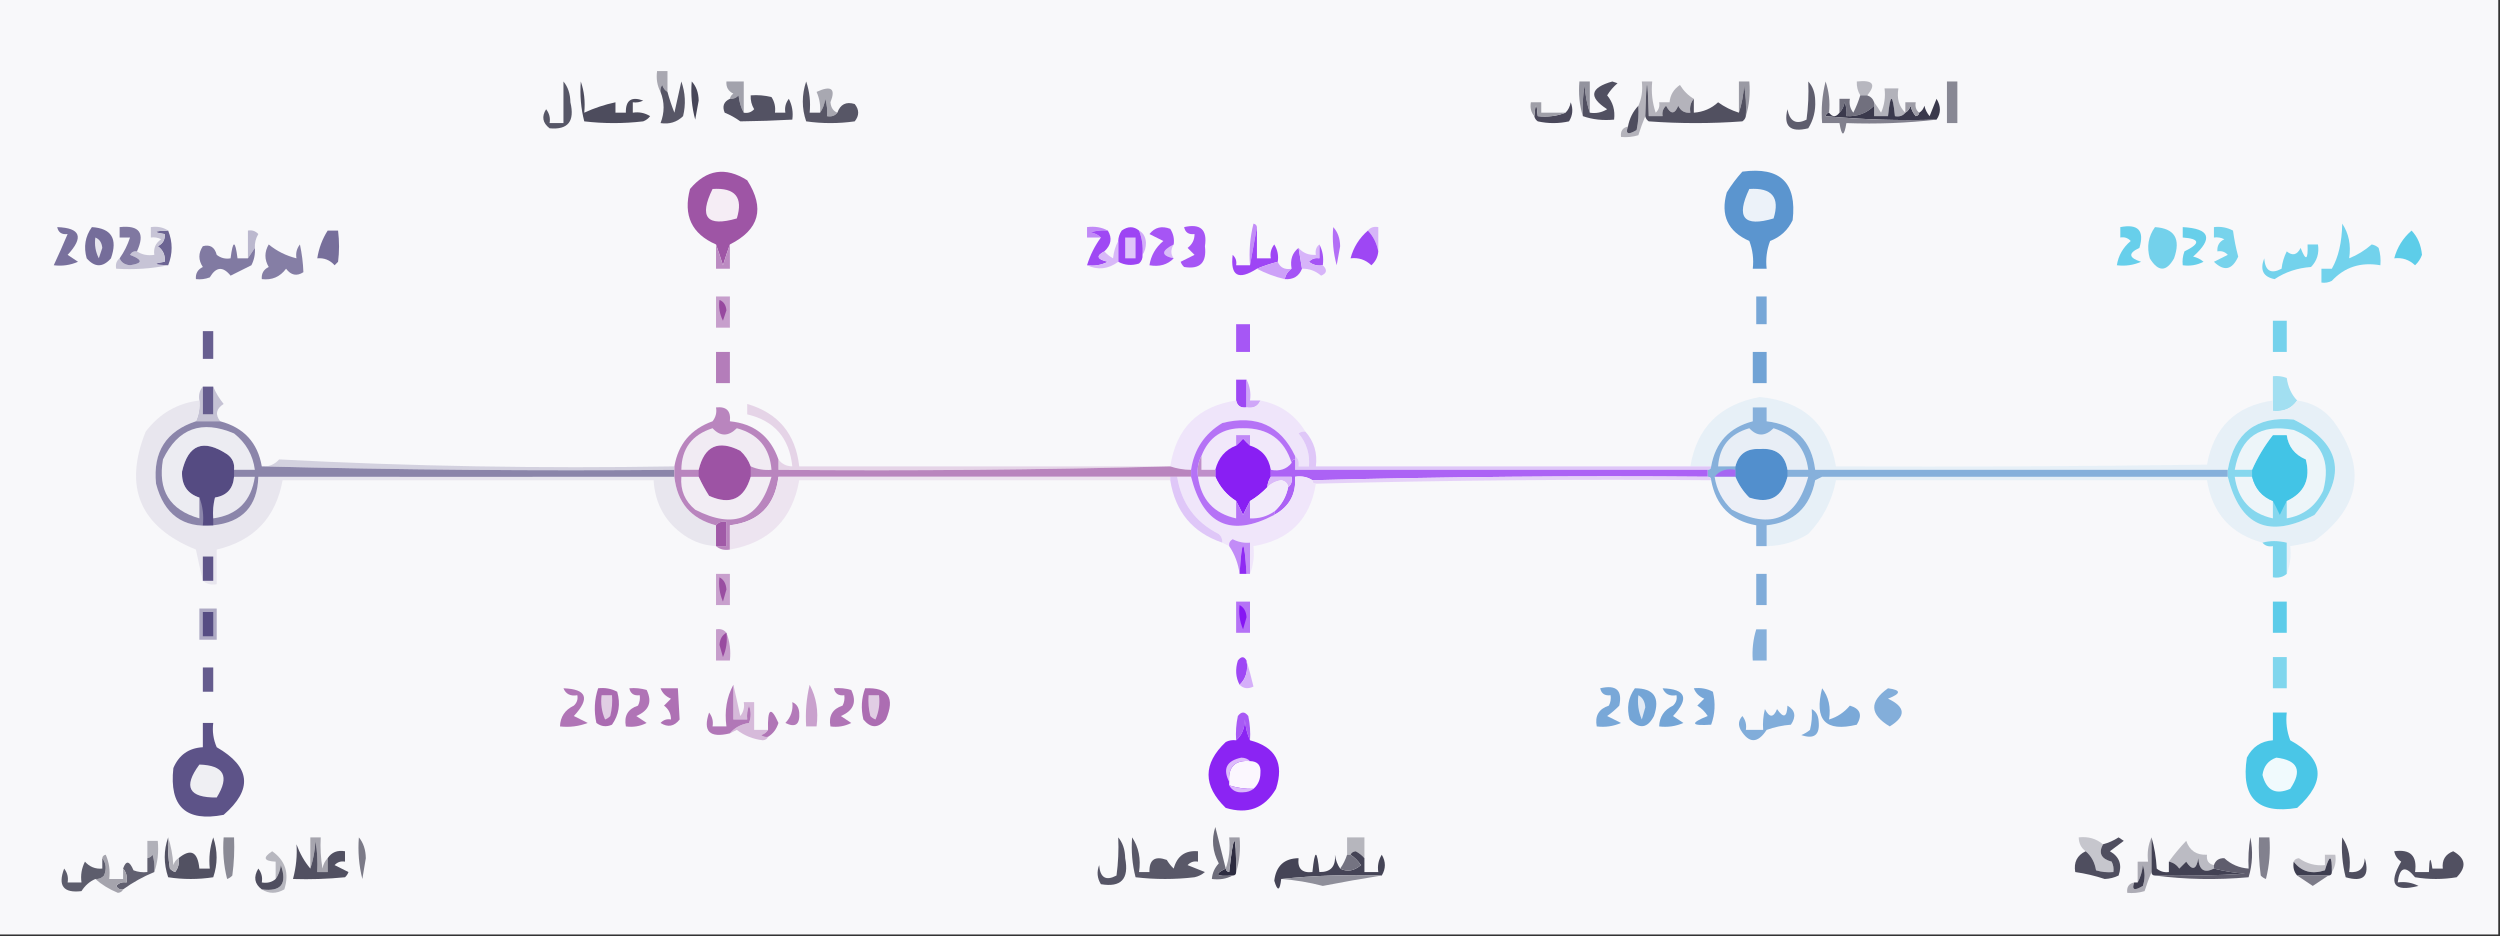<?xml version="1.0" encoding="UTF-8"?>
<!DOCTYPE svg PUBLIC "-//W3C//DTD SVG 1.1//EN" "http://www.w3.org/Graphics/SVG/1.1/DTD/svg11.dtd">
<svg xmlns="http://www.w3.org/2000/svg" version="1.1" width="721px" height="270px" style="shape-rendering:geometricPrecision; text-rendering:geometricPrecision; image-rendering:optimizeQuality; fill-rule:evenodd; clip-rule:evenodd" xmlns:xlink="http://www.w3.org/1999/xlink">
<rect width="100%" height="100%" fill="#333333" stroke="none"/>
<g><path style="opacity:1" fill="#f8f8fa" d="M -0.5,-0.5 C 239.833,-0.5 480.167,-0.5 720.5,-0.5C 720.5,89.5 720.5,179.5 720.5,269.5C 480.167,269.5 239.833,269.5 -0.5,269.5C -0.5,179.5 -0.5,89.5 -0.5,-0.5 Z"/></g>
<g><path style="opacity:1" fill="#a9a8b1" d="M 192.5,26.5 C 191.778,26.082 191.278,25.416 191,24.5C 190.536,25.094 190.369,25.761 190.5,26.5C 189.539,24.735 189.205,22.735 189.5,20.5C 190.5,20.5 191.5,20.5 192.5,20.5C 192.5,22.5 192.5,24.5 192.5,26.5 Z"/></g>
<g><path style="opacity:1" fill="#575666" d="M 190.5,26.5 C 190.369,25.761 190.536,25.094 191,24.5C 191.278,25.416 191.778,26.082 192.5,26.5C 193.039,28.505 193.705,30.505 194.5,32.5C 195.167,29.5 195.833,26.5 196.5,23.5C 197.657,26.784 197.824,30.118 197,33.5C 195.211,35.229 193.044,35.896 190.5,35.5C 191.678,32.477 191.678,29.477 190.5,26.5 Z"/></g>
<g><path style="opacity:1" fill="#474658" d="M 199.5,23.5 C 200.787,24.871 201.453,26.705 201.5,29C 201.167,30.833 200.833,32.667 200.5,34.5C 199.511,30.893 199.177,27.226 199.5,23.5 Z"/></g>
<g><path style="opacity:1" fill="#a2a2ac" d="M 214.5,32.5 C 213.698,31.048 213.198,29.382 213,27.5C 212.329,28.252 211.496,28.586 210.5,28.5C 210.611,27.883 210.944,27.383 211.5,27C 210.027,26.29 209.36,25.124 209.5,23.5C 211.167,23.5 212.833,23.5 214.5,23.5C 214.5,26.5 214.5,29.5 214.5,32.5 Z"/></g>
<g><path style="opacity:1" fill="#93939e" d="M 458.5,32.5 C 457.683,30.031 457.183,27.365 457,24.5C 456.502,27.482 456.335,30.482 456.5,33.5C 455.521,30.375 455.187,27.042 455.5,23.5C 456.5,23.5 457.5,23.5 458.5,23.5C 458.5,26.5 458.5,29.5 458.5,32.5 Z"/></g>
<g><path style="opacity:1" fill="#9a9aa4" d="M 503.5,33.5 C 503.665,30.482 503.498,27.482 503,24.5C 502.817,27.365 502.317,30.031 501.5,32.5C 501.5,29.5 501.5,26.5 501.5,23.5C 502.5,23.5 503.5,23.5 504.5,23.5C 504.813,27.042 504.479,30.375 503.5,33.5 Z"/></g>
<g><path style="opacity:1" fill="#888894" d="M 561.5,23.5 C 562.5,23.5 563.5,23.5 564.5,23.5C 564.5,27.5 564.5,31.5 564.5,35.5C 563.5,35.5 562.5,35.5 561.5,35.5C 561.5,31.5 561.5,27.5 561.5,23.5 Z"/></g>
<g><path style="opacity:1" fill="#a8a8b1" d="M 241.5,32.5 C 240.791,33.404 239.791,33.737 238.5,33.5C 238.66,31.801 238.494,30.134 238,28.5C 237.79,30.058 237.29,31.392 236.5,32.5C 236.682,30.409 236.348,28.409 235.5,26.5C 239.751,24.55 241.085,25.55 239.5,29.5C 239.64,31.03 240.307,32.03 241.5,32.5 Z"/></g>
<g><path style="opacity:1" fill="#b7b7bf" d="M 538.5,27.5 C 537.833,27.5 537.167,27.5 536.5,27.5C 535.766,26.292 535.433,24.959 535.5,23.5C 540.169,22.99 541.169,24.323 538.5,27.5 Z"/></g>
<g><path style="opacity:1" fill="#535263" d="M 214.5,32.5 C 215.675,32.719 216.675,32.386 217.5,31.5C 216.754,30.264 216.421,28.93 216.5,27.5C 218.527,27.338 220.527,27.505 222.5,28C 223.38,29.356 223.714,30.856 223.5,32.5C 224.5,32.5 225.5,32.5 226.5,32.5C 226.238,31.022 226.571,29.689 227.5,28.5C 228.466,30.396 228.799,32.396 228.5,34.5C 223.478,34.782 218.478,34.949 213.5,35C 212.109,33.98 210.609,33.147 209,32.5C 208.227,30.648 208.727,29.314 210.5,28.5C 211.496,28.586 212.329,28.252 213,27.5C 213.198,29.382 213.698,31.048 214.5,32.5 Z"/></g>
<g><path style="opacity:1" fill="#515061" d="M 456.5,33.5 C 456.335,30.482 456.502,27.482 457,24.5C 457.183,27.365 457.683,30.031 458.5,32.5C 460.288,32.785 461.955,32.452 463.5,31.5C 458.063,27.991 458.563,25.324 465,23.5C 465.5,23.667 466,23.833 466.5,24C 465.313,25.02 464.313,26.186 463.5,27.5C 465.171,29.51 465.838,31.843 465.5,34.5C 462.287,34.81 459.287,34.477 456.5,33.5 Z"/></g>
<g><path style="opacity:1" fill="#b4b3bb" d="M 488.5,28.5 C 487.566,29.568 487.232,30.901 487.5,32.5C 485.876,32.64 484.71,31.973 484,30.5C 482.983,33.028 481.816,33.028 480.5,30.5C 479.614,31.325 479.281,32.325 479.5,33.5C 478.167,33.5 476.833,33.5 475.5,33.5C 475.167,21.5 474.833,21.5 474.5,33.5C 473.776,35.218 473.109,37.052 472.5,39C 470.866,39.493 469.199,39.66 467.5,39.5C 467.285,37.821 467.952,36.821 469.5,36.5C 468.719,38.663 469.553,38.996 472,37.5C 472.497,35.19 472.663,32.857 472.5,30.5C 473.468,28.393 473.802,26.059 473.5,23.5C 474.5,23.5 475.5,23.5 476.5,23.5C 476.183,26.572 476.516,29.572 477.5,32.5C 478.386,31.675 478.719,30.675 478.5,29.5C 479.5,29.5 480.5,29.5 481.5,29.5C 481.679,27.394 482.679,25.728 484.5,24.5C 485.549,26.216 486.882,27.549 488.5,28.5 Z"/></g>
<g><path style="opacity:1" fill="#b2b2ba" d="M 549.5,32.5 C 548.791,33.404 547.791,33.737 546.5,33.5C 545.833,26.833 545.167,26.833 544.5,33.5C 543.167,33.5 541.833,33.5 540.5,33.5C 540.5,32.5 540.5,31.5 540.5,30.5C 540.5,30.167 540.5,29.833 540.5,29.5C 541.158,30.398 541.824,31.398 542.5,32.5C 543.474,30.257 543.808,27.924 543.5,25.5C 544.833,25.5 546.167,25.5 547.5,25.5C 546.99,28.388 547.656,30.721 549.5,32.5 Z"/></g>
<g><path style="opacity:1" fill="#4a485a" d="M 442.5,33.5 C 442.833,29.5 443.167,29.5 443.5,33.5C 446.385,33.806 449.052,33.473 451.5,32.5C 452.268,31.738 452.768,30.738 453,29.5C 453.743,31.441 453.576,33.274 452.5,35C 449.5,35.667 446.5,35.667 443.5,35C 442.944,34.617 442.611,34.117 442.5,33.5 Z"/></g>
<g><path style="opacity:1" fill="#71707e" d="M 536.5,27.5 C 537.167,27.5 537.833,27.5 538.5,27.5C 539.5,27.833 540.167,28.5 540.5,29.5C 540.5,29.833 540.5,30.167 540.5,30.5C 538.358,32.662 535.691,33.662 532.5,33.5C 532.657,32.127 532.49,30.793 532,29.5C 531.768,30.738 531.268,31.738 530.5,32.5C 530.5,31.167 530.5,29.833 530.5,28.5C 531.5,28.5 532.5,28.5 533.5,28.5C 533.238,29.978 533.571,31.311 534.5,32.5C 535.322,30.861 535.989,29.195 536.5,27.5 Z"/></g>
<g><path style="opacity:1" fill="#9f9fa8" d="M 451.5,32.5 C 449.052,33.473 446.385,33.806 443.5,33.5C 443.167,29.5 442.833,29.5 442.5,33.5C 441.566,32.432 441.232,31.099 441.5,29.5C 442.5,29.5 443.5,29.5 444.5,29.5C 444.5,30.5 444.5,31.5 444.5,32.5C 446.833,32.5 449.167,32.5 451.5,32.5 Z"/></g>
<g><path style="opacity:1" fill="#515060" d="M 488.5,28.5 C 488.5,29.833 488.5,31.167 488.5,32.5C 491.239,32.293 493.573,31.293 495.5,29.5C 497.332,30.821 499.332,31.821 501.5,32.5C 502.317,30.031 502.817,27.365 503,24.5C 503.498,27.482 503.665,30.482 503.5,33.5C 503.389,34.117 503.056,34.617 502.5,35C 493.5,35.667 484.5,35.667 475.5,35C 474.944,34.617 474.611,34.117 474.5,33.5C 474.833,21.5 475.167,21.5 475.5,33.5C 476.833,33.5 478.167,33.5 479.5,33.5C 479.281,32.325 479.614,31.325 480.5,30.5C 481.816,33.028 482.983,33.028 484,30.5C 484.71,31.973 485.876,32.64 487.5,32.5C 487.232,30.901 487.566,29.568 488.5,28.5 Z"/></g>
<g><path style="opacity:1" fill="#4d4c5d" d="M 167.5,23.5 C 168.477,26.287 168.81,29.287 168.5,32.5C 171.356,31.172 174.356,30.172 177.5,29.5C 177.5,30.5 177.5,31.5 177.5,32.5C 178.5,32.5 179.5,32.5 180.5,32.5C 180.408,28.929 182.074,27.762 185.5,29C 184.552,29.483 183.552,29.649 182.5,29.5C 182.5,30.5 182.5,31.5 182.5,32.5C 184.288,32.215 185.955,32.548 187.5,33.5C 186.975,34.192 186.308,34.692 185.5,35C 179.833,35.667 174.167,35.667 168.5,35C 167.54,31.27 167.207,27.437 167.5,23.5 Z"/></g>
<g><path style="opacity:1" fill="#575666" d="M 236.5,32.5 C 237.29,31.392 237.79,30.058 238,28.5C 238.494,30.134 238.66,31.801 238.5,33.5C 239.791,33.737 240.791,33.404 241.5,32.5C 242.353,30.074 244.019,29.24 246.5,30C 247.833,31.667 247.833,33.333 246.5,35C 241.833,35.667 237.167,35.667 232.5,35C 231.205,31.214 231.205,27.38 232.5,23.5C 233.484,26.428 233.817,29.428 233.5,32.5C 234.5,32.5 235.5,32.5 236.5,32.5 Z"/></g>
<g><path style="opacity:1" fill="#5e5d6d" d="M 521.5,23.5 C 522.787,24.871 523.453,26.705 523.5,29C 523.665,31.916 522.998,34.583 521.5,37C 516.29,38.286 514.29,36.453 515.5,31.5C 516.15,35.021 517.983,36.021 521,34.5C 521.499,30.848 521.665,27.182 521.5,23.5 Z"/></g>
<g><path style="opacity:1" fill="#3a394c" d="M 549.5,32.5 C 550.222,32.083 550.722,31.416 551,30.5C 551.249,31.624 551.749,32.624 552.5,33.5C 553.107,33.376 553.44,33.043 553.5,32.5C 554.222,32.083 554.722,31.416 555,30.5C 555.249,31.624 555.749,32.624 556.5,33.5C 557.167,31.833 557.833,30.167 558.5,28.5C 559.793,30.637 559.793,32.636 558.5,34.5C 547.813,34.832 537.146,34.499 526.5,33.5C 526.624,32.893 526.957,32.56 527.5,32.5C 528.5,33.833 529.5,33.833 530.5,32.5C 531.268,31.738 531.768,30.738 532,29.5C 532.49,30.793 532.657,32.127 532.5,33.5C 535.691,33.662 538.358,32.662 540.5,30.5C 540.5,31.5 540.5,32.5 540.5,33.5C 541.833,33.5 543.167,33.5 544.5,33.5C 545.167,26.833 545.833,26.833 546.5,33.5C 547.791,33.737 548.791,33.404 549.5,32.5 Z"/></g>
<g><path style="opacity:1" fill="#9e9da7" d="M 553.5,32.5 C 553.44,33.043 553.107,33.376 552.5,33.5C 551.749,32.624 551.249,31.624 551,30.5C 550.722,31.416 550.222,32.083 549.5,32.5C 549.5,31.5 549.5,30.5 549.5,29.5C 550.5,29.5 551.5,29.5 552.5,29.5C 552.263,30.791 552.596,31.791 553.5,32.5 Z"/></g>
<g><path style="opacity:1" fill="#4e4d5e" d="M 472.5,30.5 C 472.663,32.857 472.497,35.19 472,37.5C 469.553,38.996 468.719,38.663 469.5,36.5C 469.94,34.156 470.94,32.156 472.5,30.5 Z"/></g>
<g><path style="opacity:1" fill="#81808d" d="M 527.5,32.5 C 526.957,32.56 526.624,32.893 526.5,33.5C 537.146,34.499 547.813,34.832 558.5,34.5C 550.016,35.493 541.349,35.826 532.5,35.5C 531.833,39.5 531.167,39.5 530.5,35.5C 528.833,35.5 527.167,35.5 525.5,35.5C 525.176,31.445 525.509,27.445 526.5,23.5C 527.484,26.428 527.817,29.428 527.5,32.5 Z"/></g>
<g><path style="opacity:1" fill="#575767" d="M 162.5,23.5 C 163.794,25.048 164.461,27.048 164.5,29.5C 165.815,34.999 163.815,37.499 158.5,37C 156.485,35.445 156.152,33.611 157.5,31.5C 158.429,32.689 158.762,34.022 158.5,35.5C 159.833,35.5 161.167,35.5 162.5,35.5C 162.5,31.5 162.5,27.5 162.5,23.5 Z"/></g>
<g><path style="opacity:1" fill="#9e55a5" d="M 210.5,70.5 C 209.835,72.369 209.169,74.369 208.5,76.5C 207.831,74.369 207.165,72.369 206.5,70.5C 199.481,67.457 196.981,62.124 199,54.5C 203.731,48.862 209.231,48.029 215.5,52C 220.661,60.07 218.994,66.237 210.5,70.5 Z"/></g>
<g><path style="opacity:1" fill="#5b95cf" d="M 502.5,49.5 C 513.427,48.025 518.261,52.692 517,63.5C 515.636,66.363 513.47,68.363 510.5,69.5C 509.52,72.087 509.187,74.753 509.5,77.5C 508.167,77.5 506.833,77.5 505.5,77.5C 505.813,74.753 505.48,72.087 504.5,69.5C 498.3,66.765 496.134,62.099 498,55.5C 499.332,53.34 500.832,51.34 502.5,49.5 Z"/></g>
<g><path style="opacity:1" fill="#f5edf5" d="M 205.5,54.5 C 212.05,54.072 214.383,56.905 212.5,63C 203.838,65.501 201.504,62.667 205.5,54.5 Z"/></g>
<g><path style="opacity:1" fill="#ecf2f9" d="M 504.5,54.5 C 511.05,54.072 513.383,56.905 511.5,63C 502.899,65.559 500.565,62.726 504.5,54.5 Z"/></g>
<g><path style="opacity:1" fill="#c18af7" d="M 319.5,66.5 C 317.801,66.34 316.134,66.507 314.5,67C 315.737,67.232 316.737,67.732 317.5,68.5C 316.167,68.5 314.833,68.5 313.5,68.5C 313.5,67.5 313.5,66.5 313.5,65.5C 315.735,65.205 317.735,65.539 319.5,66.5 Z"/></g>
<g><path style="opacity:1" fill="#c28cf7" d="M 362.5,65.5 C 361.833,69.167 361.167,72.833 360.5,76.5C 360.176,72.445 360.509,68.445 361.5,64.5C 362.107,64.624 362.44,64.957 362.5,65.5 Z"/></g>
<g><path style="opacity:1" fill="#bbb8ce" d="M 73.5,71.5 C 72.833,72.5 72.167,73.5 71.5,74.5C 71.5,71.833 71.5,69.167 71.5,66.5C 72.675,66.281 73.675,66.614 74.5,67.5C 73.754,68.736 73.421,70.07 73.5,71.5 Z"/></g>
<g><path style="opacity:1" fill="#9e45f5" d="M 362.5,65.5 C 362.5,68.5 362.5,71.5 362.5,74.5C 363.833,74.5 365.167,74.5 366.5,74.5C 366.238,73.022 366.571,71.689 367.5,70.5C 368.452,72.045 368.785,73.712 368.5,75.5C 366.374,76.048 364.374,76.715 362.5,77.5C 357.119,80.931 354.786,79.597 355.5,73.5C 356.386,74.325 356.719,75.325 356.5,76.5C 357.833,76.5 359.167,76.5 360.5,76.5C 361.167,72.833 361.833,69.167 362.5,65.5 Z"/></g>
<g><path style="opacity:1" fill="#b36ff6" d="M 384.5,65.5 C 385.787,66.871 386.453,68.705 386.5,71C 386.167,72.833 385.833,74.667 385.5,76.5C 384.511,72.893 384.177,69.226 384.5,65.5 Z"/></g>
<g><path style="opacity:1" fill="#d6b5f8" d="M 394.5,66.5 C 395.209,65.596 396.209,65.263 397.5,65.5C 397.5,67.833 397.5,70.167 397.5,72.5C 397.06,70.156 396.06,68.156 394.5,66.5 Z"/></g>
<g><path style="opacity:1" fill="#6c6493" d="M 48.5,66.5 C 49.833,69.833 49.833,73.167 48.5,76.5C 44.162,76.378 43.828,76.045 47.5,75.5C 47.703,73.61 47.037,72.11 45.5,71C 46.973,70.29 47.64,69.124 47.5,67.5C 43.828,66.955 44.162,66.622 48.5,66.5 Z"/></g>
<g><path style="opacity:1" fill="#d2acf8" d="M 328.5,66.5 C 329.725,67.152 330.392,68.319 330.5,70C 330.486,71.385 330.152,72.551 329.5,73.5C 329.702,71.05 329.369,68.717 328.5,66.5 Z"/></g>
<g><path style="opacity:1" fill="#73d1eb" d="M 621.5,65.5 C 627.156,65.867 628.989,68.867 627,74.5C 624.775,78.462 622.442,78.462 620,74.5C 619.068,71.177 619.568,68.177 621.5,65.5 Z"/></g>
<g><path style="opacity:1" fill="#bc8bc2" d="M 206.5,70.5 C 207.165,72.369 207.831,74.369 208.5,76.5C 209.169,74.369 209.835,72.369 210.5,70.5C 210.5,72.833 210.5,75.167 210.5,77.5C 209.167,77.5 207.833,77.5 206.5,77.5C 206.5,75.167 206.5,72.833 206.5,70.5 Z"/></g>
<g><path style="opacity:1" fill="#a655f5" d="M 341.5,65.5 C 346.239,64.407 348.239,66.24 347.5,71C 348.074,75.76 346.074,77.76 341.5,77C 341.043,76.586 340.709,76.086 340.5,75.5C 341.833,74.833 343.167,74.167 344.5,73.5C 343.833,72.833 343.167,72.167 342.5,71.5C 343.853,70.476 344.52,69.143 344.5,67.5C 342.821,67.715 341.821,67.048 341.5,65.5 Z"/></g>
<g><path style="opacity:1" fill="#c7c4d6" d="M 48.5,66.5 C 44.162,66.622 43.828,66.955 47.5,67.5C 47.64,69.124 46.973,70.29 45.5,71C 47.037,72.11 47.703,73.61 47.5,75.5C 43.828,76.045 44.162,76.378 48.5,76.5C 43.695,77.487 38.695,77.82 33.5,77.5C 33.263,76.209 33.596,75.209 34.5,74.5C 34.97,75.694 35.97,76.36 37.5,76.5C 41.257,75.948 41.257,74.948 37.5,73.5C 37.957,72.703 38.624,72.369 39.5,72.5C 40.919,73.451 42.585,73.784 44.5,73.5C 44.227,71.549 44.893,70.049 46.5,69C 45.552,68.517 44.552,68.35 43.5,68.5C 43.5,67.5 43.5,66.5 43.5,65.5C 45.415,65.216 47.081,65.549 48.5,66.5 Z"/></g>
<g><path style="opacity:1" fill="#776f9b" d="M 94.5,66.5 C 95.5,66.5 96.5,66.5 97.5,66.5C 97.872,69.617 97.872,72.617 97.5,75.5C 97.167,75.833 96.833,76.167 96.5,76.5C 95.159,74.995 93.492,74.329 91.5,74.5C 91.957,71.594 92.957,68.928 94.5,66.5 Z"/></g>
<g><path style="opacity:1" fill="#dabcf8" d="M 338.5,70.5 C 337.595,71.964 337.595,73.298 338.5,74.5C 334.835,73.707 334.835,72.374 338.5,70.5 Z"/></g>
<g><path style="opacity:1" fill="#9e47f4" d="M 394.5,66.5 C 396.06,68.156 397.06,70.156 397.5,72.5C 397.372,74.09 396.705,75.423 395.5,76.5C 393.821,74.895 391.821,74.229 389.5,74.5C 390.34,71.324 392.007,68.658 394.5,66.5 Z"/></g>
<g><path style="opacity:1" fill="#5dcde9" d="M 695.5,66.5 C 697.234,68.322 698.234,70.655 698.5,73.5C 698.081,74.672 697.415,75.672 696.5,76.5C 694.821,74.895 692.821,74.229 690.5,74.5C 691.34,71.324 693.007,68.658 695.5,66.5 Z"/></g>
<g><path style="opacity:1" fill="#79719d" d="M 16.5,65.5 C 23.236,65.735 24.236,68.401 19.5,73.5C 20.5,74.167 21.5,74.833 22.5,75.5C 20.257,76.474 17.924,76.808 15.5,76.5C 16.908,73.49 18.241,70.49 19.5,67.5C 17.821,67.715 16.821,67.048 16.5,65.5 Z"/></g>
<g><path style="opacity:1" fill="#8078a1" d="M 39.5,72.5 C 38.624,72.369 37.957,72.703 37.5,73.5C 41.257,74.948 41.257,75.948 37.5,76.5C 35.97,76.36 34.97,75.694 34.5,74.5C 35.794,72.672 36.794,70.672 37.5,68.5C 36.5,68.5 35.5,68.5 34.5,68.5C 34.5,67.5 34.5,66.5 34.5,65.5C 40.247,64.871 41.914,67.205 39.5,72.5 Z"/></g>
<g><path style="opacity:1" fill="#a655f5" d="M 338.5,70.5 C 334.835,72.374 334.835,73.707 338.5,74.5C 336.721,76.344 334.388,77.01 331.5,76.5C 331.933,73.715 333.266,71.381 335.5,69.5C 334.167,68.833 332.833,68.167 331.5,67.5C 333.044,65.554 335.044,65.054 337.5,66C 338.38,67.356 338.714,68.856 338.5,70.5 Z"/></g>
<g><path style="opacity:1" fill="#67cfea" d="M 629.5,65.5 C 637.364,65.925 638.364,68.759 632.5,74C 633.624,74.249 634.624,74.749 635.5,75.5C 633.604,76.466 631.604,76.799 629.5,76.5C 629.343,75.127 629.51,73.793 630,72.5C 634.682,70.197 634.515,68.863 629.5,68.5C 629.5,67.5 629.5,66.5 629.5,65.5 Z"/></g>
<g><path style="opacity:1" fill="#77d3ec" d="M 638.5,65.5 C 640.467,65.261 642.301,65.594 644,66.5C 644.339,69.036 644.839,71.536 645.5,74C 643.769,77.852 641.436,78.352 638.5,75.5C 639.833,74.833 641.167,74.167 642.5,73.5C 641.675,72.614 640.675,72.281 639.5,72.5C 639.36,70.876 640.027,69.71 641.5,69C 640.552,68.517 639.552,68.35 638.5,68.5C 638.5,67.5 638.5,66.5 638.5,65.5 Z"/></g>
<g><path style="opacity:1" fill="#73d2ec" d="M 665.5,70.5 C 666.5,70.5 667.5,70.5 668.5,70.5C 668.896,73.044 668.229,75.211 666.5,77C 662.575,77.282 659.075,78.449 656,80.5C 652.707,79.862 651.707,77.862 653,74.5C 653.271,78.13 654.938,79.13 658,77.5C 658.202,75.744 658.702,74.078 659.5,72.5C 661.163,73.875 662.497,73.542 663.5,71.5C 665.002,75.374 665.669,75.041 665.5,70.5 Z"/></g>
<g><path style="opacity:1" fill="#756d9a" d="M 26.5,65.5 C 32.156,65.867 33.989,68.867 32,74.5C 29.667,77.167 27.333,77.167 25,74.5C 24.068,71.177 24.568,68.177 26.5,65.5 Z"/></g>
<g><path style="opacity:1" fill="#e7e6ee" d="M 27.5,68.5 C 28.694,68.97 29.36,69.97 29.5,71.5C 29.167,72.5 28.833,73.5 28.5,74.5C 27.534,72.604 27.201,70.604 27.5,68.5 Z"/></g>
<g><path style="opacity:1" fill="#9f48f4" d="M 319.5,66.5 C 320.808,68.638 320.475,70.638 318.5,72.5C 316.013,73.79 316.347,74.79 319.5,75.5C 317.604,76.466 315.604,76.799 313.5,76.5C 314.382,73.615 315.716,70.948 317.5,68.5C 316.737,67.732 315.737,67.232 314.5,67C 316.134,66.507 317.801,66.34 319.5,66.5 Z"/></g>
<g><path style="opacity:1" fill="#9d44f4" d="M 328.5,66.5 C 329.369,68.717 329.702,71.05 329.5,73.5C 329.586,74.496 329.252,75.329 328.5,76C 326.402,76.678 324.402,76.511 322.5,75.5C 322.5,73.5 322.5,71.5 322.5,69.5C 322.539,68.417 322.873,67.417 323.5,66.5C 325.299,65.212 326.965,65.212 328.5,66.5 Z"/></g>
<g><path style="opacity:1" fill="#e0c5f9" d="M 324.5,68.5 C 325.5,68.5 326.5,68.5 327.5,68.5C 327.5,70.5 327.5,72.5 327.5,74.5C 326.5,74.5 325.5,74.5 324.5,74.5C 324.5,72.5 324.5,70.5 324.5,68.5 Z"/></g>
<g><path style="opacity:1" fill="#a553f5" d="M 380.5,70.5 C 381.461,72.265 381.795,74.265 381.5,76.5C 380.022,76.762 378.689,76.429 377.5,75.5C 378.325,74.614 379.325,74.281 380.5,74.5C 380.5,73.167 380.5,71.833 380.5,70.5 Z"/></g>
<g><path style="opacity:1" fill="#67cfeb" d="M 611.5,65.5 C 616.675,64.507 618.509,66.507 617,71.5C 613.709,73.024 613.875,74.357 617.5,75.5C 615.257,76.474 612.924,76.808 610.5,76.5C 610.933,73.715 612.266,71.381 614.5,69.5C 613.675,68.614 612.675,68.281 611.5,68.5C 611.5,67.5 611.5,66.5 611.5,65.5 Z"/></g>
<g><path style="opacity:1" fill="#72d2ec" d="M 675.5,64.5 C 677.402,67.337 678.069,70.671 677.5,74.5C 679.838,73.563 682.005,72.23 684,70.5C 684.772,70.645 685.439,70.978 686,71.5C 686.494,73.134 686.66,74.801 686.5,76.5C 680.861,75.52 676.194,77.02 672.5,81C 671.552,81.483 670.552,81.65 669.5,81.5C 669.5,80.167 669.5,78.833 669.5,77.5C 670.5,77.5 671.5,77.5 672.5,77.5C 674.397,74.222 675.397,69.889 675.5,64.5 Z"/></g>
<g><path style="opacity:1" fill="#d8b8f8" d="M 322.5,69.5 C 322.5,71.5 322.5,73.5 322.5,75.5C 319.627,77.627 316.627,77.96 313.5,76.5C 315.604,76.799 317.604,76.466 319.5,75.5C 316.347,74.79 316.013,73.79 318.5,72.5C 319.172,73.267 320.005,73.934 321,74.5C 321.198,72.618 321.698,70.952 322.5,69.5 Z"/></g>
<g><path style="opacity:1" fill="#a554f5" d="M 374.5,71.5 C 374.833,73.5 375.167,75.5 375.5,77.5C 374.626,79.69 372.959,80.69 370.5,80.5C 370.782,79.222 371.449,78.222 372.5,77.5C 372.025,74.918 372.692,72.918 374.5,71.5 Z"/></g>
<g><path style="opacity:1" fill="#cda1f8" d="M 368.5,75.5 C 369.183,77.177 370.517,77.843 372.5,77.5C 371.449,78.222 370.782,79.222 370.5,80.5C 367.684,79.84 365.017,78.84 362.5,77.5C 364.374,76.715 366.374,76.048 368.5,75.5 Z"/></g>
<g><path style="opacity:1" fill="#817aa2" d="M 71.5,74.5 C 72.167,73.5 72.833,72.5 73.5,71.5C 73.643,73.262 73.309,74.929 72.5,76.5C 70.5,77.5 68.5,78.5 66.5,79.5C 64.302,76.757 62.302,76.923 60.5,80C 59.207,80.49 57.873,80.657 56.5,80.5C 56.36,78.876 57.027,77.71 58.5,77C 57.167,75 57.167,73 58.5,71C 60.586,70.443 61.919,71.276 62.5,73.5C 63.689,74.429 65.022,74.762 66.5,74.5C 67.167,69.167 67.833,69.167 68.5,74.5C 69.5,74.5 70.5,74.5 71.5,74.5 Z"/></g>
<g><path style="opacity:1" fill="#857ea5" d="M 77.5,70.5 C 79.822,72.412 82.488,73.745 85.5,74.5C 85.238,73.022 85.571,71.689 86.5,70.5C 87.072,73.202 87.406,75.869 87.5,78.5C 85.602,79.734 83.935,79.401 82.5,77.5C 80.754,79.854 78.421,80.854 75.5,80.5C 75.36,78.876 76.027,77.71 77.5,77C 76.232,74.837 76.232,72.67 77.5,70.5 Z"/></g>
<g><path style="opacity:1" fill="#d7b4f9" d="M 380.5,70.5 C 380.5,71.833 380.5,73.167 380.5,74.5C 379.325,74.281 378.325,74.614 377.5,75.5C 378.689,76.429 380.022,76.762 381.5,76.5C 382.85,77.823 382.683,78.823 381,79.5C 379.403,78.115 377.57,77.449 375.5,77.5C 375.167,75.5 374.833,73.5 374.5,71.5C 375.779,72.968 377.446,73.635 379.5,73.5C 379.263,72.209 379.596,71.209 380.5,70.5 Z"/></g>
<g><path style="opacity:1" fill="#c79fcc" d="M 206.5,85.5 C 207.833,85.5 209.167,85.5 210.5,85.5C 210.5,88.5 210.5,91.5 210.5,94.5C 209.167,94.5 207.833,94.5 206.5,94.5C 206.5,91.5 206.5,88.5 206.5,85.5 Z"/></g>
<g><path style="opacity:1" fill="#97499f" d="M 207.5,86.5 C 208.693,86.97 209.36,87.97 209.5,89.5C 209.167,90.5 208.833,91.5 208.5,92.5C 207.534,90.604 207.201,88.604 207.5,86.5 Z"/></g>
<g><path style="opacity:1" fill="#77a7d7" d="M 506.5,85.5 C 507.5,85.5 508.5,85.5 509.5,85.5C 509.5,88.167 509.5,90.833 509.5,93.5C 508.5,93.5 507.5,93.5 506.5,93.5C 506.5,90.833 506.5,88.167 506.5,85.5 Z"/></g>
<g><path style="opacity:1" fill="#a657f5" d="M 356.5,93.5 C 357.833,93.5 359.167,93.5 360.5,93.5C 360.5,96.167 360.5,98.833 360.5,101.5C 359.167,101.5 357.833,101.5 356.5,101.5C 356.5,98.833 356.5,96.167 356.5,93.5 Z"/></g>
<g><path style="opacity:1" fill="#75d2ec" d="M 655.5,92.5 C 656.833,92.5 658.167,92.5 659.5,92.5C 659.5,95.5 659.5,98.5 659.5,101.5C 658.167,101.5 656.833,101.5 655.5,101.5C 655.5,98.5 655.5,95.5 655.5,92.5 Z"/></g>
<g><path style="opacity:1" fill="#685f90" d="M 58.5,95.5 C 59.5,95.5 60.5,95.5 61.5,95.5C 61.5,98.167 61.5,100.833 61.5,103.5C 60.5,103.5 59.5,103.5 58.5,103.5C 58.5,100.833 58.5,98.167 58.5,95.5 Z"/></g>
<g><path style="opacity:1" fill="#b47dba" d="M 206.5,101.5 C 207.833,101.5 209.167,101.5 210.5,101.5C 210.5,104.5 210.5,107.5 210.5,110.5C 209.167,110.5 207.833,110.5 206.5,110.5C 206.5,107.5 206.5,104.5 206.5,101.5 Z"/></g>
<g><path style="opacity:1" fill="#71a3d5" d="M 505.5,101.5 C 506.833,101.5 508.167,101.5 509.5,101.5C 509.5,104.5 509.5,107.5 509.5,110.5C 508.167,110.5 506.833,110.5 505.5,110.5C 505.5,107.5 505.5,104.5 505.5,101.5 Z"/></g>
<g><path style="opacity:1" fill="#9e48f4" d="M 359.5,109.5 C 359.5,112.167 359.5,114.833 359.5,117.5C 357.821,117.715 356.821,117.048 356.5,115.5C 356.5,113.5 356.5,111.5 356.5,109.5C 357.5,109.5 358.5,109.5 359.5,109.5 Z"/></g>
<g><path style="opacity:1" fill="#c5c2d4" d="M 58.5,111.5 C 58.5,114.167 58.5,116.833 58.5,119.5C 59.5,119.5 60.5,119.5 61.5,119.5C 61.5,116.833 61.5,114.167 61.5,111.5C 62.207,113.231 63.207,114.897 64.5,116.5C 62.334,117.88 62.001,119.547 63.5,121.5C 61.167,121.5 58.833,121.5 56.5,121.5C 57.341,119.621 57.675,117.621 57.5,115.5C 57.232,113.901 57.566,112.568 58.5,111.5 Z"/></g>
<g><path style="opacity:1" fill="#655c8e" d="M 58.5,111.5 C 59.5,111.5 60.5,111.5 61.5,111.5C 61.5,114.167 61.5,116.833 61.5,119.5C 60.5,119.5 59.5,119.5 58.5,119.5C 58.5,116.833 58.5,114.167 58.5,111.5 Z"/></g>
<g><path style="opacity:1" fill="#cfa6f8" d="M 359.5,109.5 C 360.461,111.265 360.795,113.265 360.5,115.5C 361.5,115.5 362.5,115.5 363.5,115.5C 362.817,117.176 361.483,117.843 359.5,117.5C 359.5,114.833 359.5,112.167 359.5,109.5 Z"/></g>
<g><path style="opacity:1" fill="#a2dff1" d="M 662.5,115.5 C 660.91,117.821 658.577,118.821 655.5,118.5C 655.5,117.5 655.5,116.5 655.5,115.5C 655.5,113.167 655.5,110.833 655.5,108.5C 656.873,108.343 658.207,108.51 659.5,109C 659.859,111.63 660.859,113.797 662.5,115.5 Z"/></g>
<g><path style="opacity:1" fill="#efe5fa" d="M 356.5,115.5 C 356.821,117.048 357.821,117.715 359.5,117.5C 361.483,117.843 362.817,117.176 363.5,115.5C 369.2,116.62 373.534,119.62 376.5,124.5C 375.761,124.369 375.094,124.536 374.5,125C 376.795,127.757 377.795,130.923 377.5,134.5C 376.5,134.5 375.5,134.5 374.5,134.5C 374.737,133.209 374.404,132.209 373.5,131.5C 369.315,122.696 362.315,119.529 352.5,122C 347.362,125.119 344.362,129.619 343.5,135.5C 341.435,135.483 339.435,135.15 337.5,134.5C 339.205,123.49 345.538,117.157 356.5,115.5 Z"/></g>
<g><path style="opacity:1" fill="#e7f0f7" d="M 655.5,115.5 C 655.5,116.5 655.5,117.5 655.5,118.5C 658.577,118.821 660.91,117.821 662.5,115.5C 666.833,116.082 670.333,118.082 673,121.5C 682.632,134.809 680.799,146.309 667.5,156C 665.187,156.662 662.854,157.162 660.5,157.5C 660.806,160.385 660.473,163.052 659.5,165.5C 659.5,162.5 659.5,159.5 659.5,156.5C 656.959,155.897 654.626,155.897 652.5,156.5C 643.349,154.01 638.016,148.01 636.5,138.5C 600.833,138.5 565.167,138.5 529.5,138.5C 528.364,144.466 525.697,149.633 521.5,154C 517.813,156.285 513.813,157.452 509.5,157.5C 509.5,155.5 509.5,153.5 509.5,151.5C 517.318,150.685 521.985,146.352 523.5,138.5C 524.167,138.167 524.833,137.833 525.5,137.5C 564.341,137.52 603.341,137.52 642.5,137.5C 646.03,151.761 654.363,155.428 667.5,148.5C 677.038,136.873 675.038,127.706 661.5,121C 650.708,119.956 644.374,124.79 642.5,135.5C 602.833,135.5 563.167,135.5 523.5,135.5C 522.486,127.152 517.819,122.486 509.5,121.5C 509.5,120.167 509.5,118.833 509.5,117.5C 508.167,117.5 506.833,117.5 505.5,117.5C 505.5,118.833 505.5,120.167 505.5,121.5C 498.714,123.285 494.714,127.618 493.5,134.5C 491.5,134.5 489.5,134.5 487.5,134.5C 489.369,123.297 496.035,116.631 507.5,114.5C 520.01,115.684 527.343,122.35 529.5,134.5C 565.168,134.667 600.835,134.5 636.5,134C 638.453,123.212 644.786,117.046 655.5,115.5 Z"/></g>
<g><path style="opacity:1" fill="#e8e6ee" d="M 57.5,115.5 C 57.675,117.621 57.341,119.621 56.5,121.5C 47.908,124.33 44.075,130.33 45,139.5C 47.312,148.369 52.812,152.369 61.5,151.5C 69.932,150.635 74.265,145.968 74.5,137.5C 114.345,137.538 154.345,137.538 194.5,137.5C 195.297,144.961 199.297,149.628 206.5,151.5C 206.5,153.5 206.5,155.5 206.5,157.5C 203.252,157.336 200.252,156.336 197.5,154.5C 191.923,150.686 188.923,145.353 188.5,138.5C 152.833,138.5 117.167,138.5 81.5,138.5C 79.543,149.314 73.209,155.981 62.5,158.5C 62.5,161.833 62.5,165.167 62.5,168.5C 60.901,168.768 59.568,168.434 58.5,167.5C 57.834,164.642 57.167,161.642 56.5,158.5C 40.385,151.94 35.552,140.606 42,124.5C 45.957,119.276 51.123,116.276 57.5,115.5 Z"/></g>
<g><path style="opacity:1" fill="#f1e8fa" d="M 372.5,133.5 C 371.082,135.308 369.082,135.975 366.5,135.5C 365.901,131.905 363.901,129.572 360.5,128.5C 360.5,127.5 360.5,126.5 360.5,125.5C 359.167,125.5 357.833,125.5 356.5,125.5C 356.5,126.5 356.5,127.5 356.5,128.5C 353.37,129.698 351.37,132.032 350.5,135.5C 349.167,135.5 347.833,135.5 346.5,135.5C 346.5,134.167 346.5,132.833 346.5,131.5C 348.613,126.061 352.613,123.394 358.5,123.5C 365.728,123.432 370.394,126.766 372.5,133.5 Z"/></g>
<g><path style="opacity:1" fill="#891ff3" d="M 360.5,128.5 C 363.901,129.572 365.901,131.905 366.5,135.5C 366.5,136.167 366.5,136.833 366.5,137.5C 365.89,138.391 365.557,139.391 365.5,140.5C 364.016,142.074 362.349,143.407 360.5,144.5C 359.839,145.718 359.172,147.051 358.5,148.5C 357.828,147.051 357.161,145.718 356.5,144.5C 353.81,142.807 351.81,140.473 350.5,137.5C 350.5,136.833 350.5,136.167 350.5,135.5C 351.37,132.032 353.37,129.698 356.5,128.5C 357.151,127.909 357.818,127.243 358.5,126.5C 359.182,127.243 359.849,127.909 360.5,128.5 Z"/></g>
<g><path style="opacity:1" fill="#d3d1df" d="M 194.5,134.5 C 194.5,134.833 194.5,135.167 194.5,135.5C 154.663,135.832 114.996,135.499 75.5,134.5C 77.492,134.672 79.159,134.005 80.5,132.5C 118.347,134.485 156.347,135.152 194.5,134.5 Z"/></g>
<g><path style="opacity:1" fill="#e5d4e7" d="M 337.5,134.5 C 300.004,135.498 262.337,135.832 224.5,135.5C 224.5,134.5 224.5,133.5 224.5,132.5C 225.467,133.806 226.801,134.473 228.5,134.5C 227.653,126.329 223.32,121.329 215.5,119.5C 215.5,118.5 215.5,117.5 215.5,116.5C 224.434,119.11 229.434,125.11 230.5,134.5C 266.167,134.5 301.833,134.5 337.5,134.5 Z"/></g>
<g><path style="opacity:1" fill="#dfc7f8" d="M 376.5,124.5 C 378.978,127.329 379.978,130.662 379.5,134.5C 415.5,134.5 451.5,134.5 487.5,134.5C 489.5,134.5 491.5,134.5 493.5,134.5C 493.5,135.167 493.167,135.5 492.5,135.5C 452.833,135.5 413.167,135.5 373.5,135.5C 373.5,134.5 373.5,133.5 373.5,132.5C 373.5,132.167 373.5,131.833 373.5,131.5C 374.404,132.209 374.737,133.209 374.5,134.5C 375.5,134.5 376.5,134.5 377.5,134.5C 377.795,130.923 376.795,127.757 374.5,125C 375.094,124.536 375.761,124.369 376.5,124.5 Z"/></g>
<g><path style="opacity:1" fill="#8b85aa" d="M 56.5,121.5 C 58.833,121.5 61.167,121.5 63.5,121.5C 70.311,123.309 74.311,127.642 75.5,134.5C 114.996,135.499 154.663,135.832 194.5,135.5C 194.5,136.167 194.5,136.833 194.5,137.5C 154.345,137.538 114.345,137.538 74.5,137.5C 74.265,145.968 69.932,150.635 61.5,151.5C 52.812,152.369 47.312,148.369 45,139.5C 44.075,130.33 47.908,124.33 56.5,121.5 Z"/></g>
<g><path style="opacity:1" fill="#554b82" d="M 67.5,135.5 C 67.5,136.167 67.5,136.833 67.5,137.5C 67.234,140.933 65.401,142.933 62,143.5C 61.505,145.473 61.338,147.473 61.5,149.5C 61.5,150.167 61.5,150.833 61.5,151.5C 60.5,151.5 59.5,151.5 58.5,151.5C 58.806,148.615 58.473,145.948 57.5,143.5C 53.997,142.351 52.331,139.851 52.5,136C 54.285,128.162 58.618,126.495 65.5,131C 67.037,132.11 67.704,133.61 67.5,135.5 Z"/></g>
<g><path style="opacity:1" fill="#ececf2" d="M 67.5,135.5 C 67.704,133.61 67.037,132.11 65.5,131C 58.618,126.495 54.285,128.162 52.5,136C 52.331,139.851 53.997,142.351 57.5,143.5C 57.5,145.5 57.5,147.5 57.5,149.5C 48.95,147.082 45.45,141.415 47,132.5C 51.298,123.526 58.132,121.026 67.5,125C 70.934,127.703 72.934,131.203 73.5,135.5C 71.5,135.5 69.5,135.5 67.5,135.5 Z"/></g>
<g><path style="opacity:1" fill="#b985be" d="M 224.5,132.5 C 224.5,133.5 224.5,134.5 224.5,135.5C 262.337,135.832 300.004,135.498 337.5,134.5C 339.435,135.15 341.435,135.483 343.5,135.5C 343.5,136.167 343.5,136.833 343.5,137.5C 342.167,137.5 340.833,137.5 339.5,137.5C 338.833,137.5 338.167,137.5 337.5,137.5C 299.833,137.5 262.167,137.5 224.5,137.5C 223.486,145.848 218.819,150.514 210.5,151.5C 210.5,153.833 210.5,156.167 210.5,158.5C 208.901,158.768 207.568,158.434 206.5,157.5C 207.5,157.5 208.5,157.5 209.5,157.5C 209.5,155.167 209.5,152.833 209.5,150.5C 208.209,150.263 207.209,150.596 206.5,151.5C 199.297,149.628 195.297,144.961 194.5,137.5C 194.5,136.833 194.5,136.167 194.5,135.5C 194.5,135.167 194.5,134.833 194.5,134.5C 195.587,128.073 199.253,123.74 205.5,121.5C 206.429,120.311 206.762,118.978 206.5,117.5C 209.5,117.167 210.833,118.5 210.5,121.5C 217.522,122.19 222.188,125.857 224.5,132.5 Z"/></g>
<g><path style="opacity:1" fill="#9d53a4" d="M 216.5,134.5 C 216.5,135.5 216.5,136.5 216.5,137.5C 214.638,143.93 210.638,145.763 204.5,143C 203.361,141.22 202.361,139.386 201.5,137.5C 201.5,136.833 201.5,136.167 201.5,135.5C 203.137,128.61 207.137,126.777 213.5,130C 214.883,131.271 215.883,132.771 216.5,134.5 Z"/></g>
<g><path style="opacity:1" fill="#f1ebf3" d="M 216.5,134.5 C 215.883,132.771 214.883,131.271 213.5,130C 207.137,126.777 203.137,128.61 201.5,135.5C 199.833,135.5 198.167,135.5 196.5,135.5C 196.569,129.382 199.569,125.382 205.5,123.5C 207.726,125.922 210.06,125.922 212.5,123.5C 218.664,125.169 221.997,129.169 222.5,135.5C 220.379,135.675 218.379,135.341 216.5,134.5 Z"/></g>
<g><path style="opacity:1" fill="#bf8eca" d="M 346.5,131.5 C 346.5,132.833 346.5,134.167 346.5,135.5C 347.833,135.5 349.167,135.5 350.5,135.5C 350.5,136.167 350.5,136.833 350.5,137.5C 348.833,137.5 347.167,137.5 345.5,137.5C 345.205,135.265 345.539,133.265 346.5,131.5 Z"/></g>
<g><path style="opacity:1" fill="#86b0db" d="M 642.5,135.5 C 642.5,136.167 642.5,136.833 642.5,137.5C 603.341,137.52 564.341,137.52 525.5,137.5C 524.833,137.833 524.167,138.167 523.5,138.5C 521.985,146.352 517.318,150.685 509.5,151.5C 509.5,153.5 509.5,155.5 509.5,157.5C 508.5,157.5 507.5,157.5 506.5,157.5C 506.5,155.5 506.5,153.5 506.5,151.5C 499.181,150.181 494.847,145.847 493.5,138.5C 493.5,137.833 493.167,137.5 492.5,137.5C 492.5,136.833 492.5,136.167 492.5,135.5C 493.167,135.5 493.5,135.167 493.5,134.5C 494.714,127.618 498.714,123.285 505.5,121.5C 505.5,120.167 505.5,118.833 505.5,117.5C 506.833,117.5 508.167,117.5 509.5,117.5C 509.5,118.833 509.5,120.167 509.5,121.5C 517.819,122.486 522.486,127.152 523.5,135.5C 563.167,135.5 602.833,135.5 642.5,135.5 Z"/></g>
<g><path style="opacity:1" fill="#528fcd" d="M 515.5,135.5 C 515.5,136.167 515.5,136.833 515.5,137.5C 513.988,143.423 510.321,145.423 504.5,143.5C 502.748,141.754 501.415,139.754 500.5,137.5C 500.5,136.833 500.5,136.167 500.5,135.5C 500.5,135.167 500.5,134.833 500.5,134.5C 501.391,130.957 503.724,129.29 507.5,129.5C 512.121,129.124 514.788,131.124 515.5,135.5 Z"/></g>
<g><path style="opacity:1" fill="#e8eef6" d="M 515.5,135.5 C 514.788,131.124 512.121,129.124 507.5,129.5C 503.724,129.29 501.391,130.957 500.5,134.5C 498.833,134.5 497.167,134.5 495.5,134.5C 495.873,128.785 498.873,125.118 504.5,123.5C 506.726,125.922 509.06,125.922 511.5,123.5C 517.402,125.398 520.735,129.398 521.5,135.5C 519.5,135.5 517.5,135.5 515.5,135.5 Z"/></g>
<g><path style="opacity:1" fill="#ac62f5" d="M 373.5,132.5 C 373.5,133.5 373.5,134.5 373.5,135.5C 413.167,135.5 452.833,135.5 492.5,135.5C 492.5,136.167 492.5,136.833 492.5,137.5C 454.427,137.173 416.427,137.507 378.5,138.5C 377.081,137.549 375.415,137.216 373.5,137.5C 373.847,142.475 371.847,146.142 367.5,148.5C 367.5,148.167 367.5,147.833 367.5,147.5C 369.604,145.628 370.937,143.295 371.5,140.5C 372.404,139.791 372.737,138.791 372.5,137.5C 370.5,137.5 368.5,137.5 366.5,137.5C 366.5,136.833 366.5,136.167 366.5,135.5C 369.082,135.975 371.082,135.308 372.5,133.5C 372.5,132.833 372.833,132.5 373.5,132.5 Z"/></g>
<g><path style="opacity:1" fill="#a667f2" d="M 500.5,135.5 C 500.5,136.167 500.5,136.833 500.5,137.5C 498.5,137.5 496.5,137.5 494.5,137.5C 495.918,135.692 497.918,135.025 500.5,135.5 Z"/></g>
<g><path style="opacity:1" fill="#e5d1f8" d="M 492.5,137.5 C 493.167,137.5 493.5,137.833 493.5,138.5C 455.427,138.173 417.427,138.507 379.5,139.5C 378.833,139.5 378.5,139.167 378.5,138.5C 416.427,137.507 454.427,137.173 492.5,137.5 Z"/></g>
<g><path style="opacity:1" fill="#f2edf4" d="M 201.5,137.5 C 202.361,139.386 203.361,141.22 204.5,143C 210.638,145.763 214.638,143.93 216.5,137.5C 218.5,137.5 220.5,137.5 222.5,137.5C 219.187,149.652 211.854,152.819 200.5,147C 197.511,144.517 196.178,141.35 196.5,137.5C 198.167,137.5 199.833,137.5 201.5,137.5 Z"/></g>
<g><path style="opacity:1" fill="#ede4f0" d="M 337.5,137.5 C 337.5,137.833 337.5,138.167 337.5,138.5C 301.833,138.5 266.167,138.5 230.5,138.5C 228.508,149.825 221.841,156.492 210.5,158.5C 210.5,156.167 210.5,153.833 210.5,151.5C 218.819,150.514 223.486,145.848 224.5,137.5C 262.167,137.5 299.833,137.5 337.5,137.5 Z"/></g>
<g><path style="opacity:1" fill="#f0e6fa" d="M 339.5,137.5 C 340.833,137.5 342.167,137.5 343.5,137.5C 347,151.378 355,155.045 367.5,148.5C 371.847,146.142 373.847,142.475 373.5,137.5C 375.415,137.216 377.081,137.549 378.5,138.5C 378.5,139.167 378.833,139.5 379.5,139.5C 377.838,149.828 371.838,155.828 361.5,157.5C 361.806,160.385 361.473,163.052 360.5,165.5C 360.5,162.5 360.5,159.5 360.5,156.5C 358.738,156.643 357.071,156.309 355.5,155.5C 354.702,155.957 354.369,156.624 354.5,157.5C 353.833,157.167 353.167,156.833 352.5,156.5C 352.586,155.504 352.252,154.671 351.5,154C 344.692,150.555 340.692,145.055 339.5,137.5 Z"/></g>
<g><path style="opacity:1" fill="#dabaf8" d="M 366.5,137.5 C 368.5,137.5 370.5,137.5 372.5,137.5C 372.737,138.791 372.404,139.791 371.5,140.5C 371.38,139.414 370.713,138.747 369.5,138.5C 367.927,138.752 366.594,139.418 365.5,140.5C 365.557,139.391 365.89,138.391 366.5,137.5 Z"/></g>
<g><path style="opacity:1" fill="#f1eaf9" d="M 345.5,137.5 C 347.167,137.5 348.833,137.5 350.5,137.5C 351.81,140.473 353.81,142.807 356.5,144.5C 356.5,146.167 356.5,147.833 356.5,149.5C 350.086,148.084 346.42,144.084 345.5,137.5 Z"/></g>
<g><path style="opacity:1" fill="#f2ebfa" d="M 371.5,140.5 C 370.937,143.295 369.604,145.628 367.5,147.5C 365.442,148.933 363.108,149.6 360.5,149.5C 360.5,147.833 360.5,146.167 360.5,144.5C 362.349,143.407 364.016,142.074 365.5,140.5C 366.594,139.418 367.927,138.752 369.5,138.5C 370.713,138.747 371.38,139.414 371.5,140.5 Z"/></g>
<g><path style="opacity:1" fill="#eceff7" d="M 494.5,137.5 C 496.5,137.5 498.5,137.5 500.5,137.5C 501.415,139.754 502.748,141.754 504.5,143.5C 510.321,145.423 513.988,143.423 515.5,137.5C 517.5,137.5 519.5,137.5 521.5,137.5C 518.144,149.665 510.81,152.832 499.5,147C 496.718,144.394 495.052,141.227 494.5,137.5 Z"/></g>
<g><path style="opacity:1" fill="#eae9f0" d="M 67.5,137.5 C 69.5,137.5 71.5,137.5 73.5,137.5C 72.458,144.542 68.458,148.542 61.5,149.5C 61.338,147.473 61.505,145.473 62,143.5C 65.401,142.933 67.234,140.933 67.5,137.5 Z"/></g>
<g><path style="opacity:1" fill="#dfc7f8" d="M 337.5,137.5 C 338.167,137.5 338.833,137.5 339.5,137.5C 340.692,145.055 344.692,150.555 351.5,154C 352.252,154.671 352.586,155.504 352.5,156.5C 343.946,153.601 338.946,147.601 337.5,138.5C 337.5,138.167 337.5,137.833 337.5,137.5 Z"/></g>
<g><path style="opacity:1" fill="#86d7ee" d="M 642.5,137.5 C 642.5,136.833 642.5,136.167 642.5,135.5C 644.374,124.79 650.708,119.956 661.5,121C 675.038,127.706 677.038,136.873 667.5,148.5C 654.363,155.428 646.03,151.761 642.5,137.5 Z"/></g>
<g><path style="opacity:1" fill="#eef5f9" d="M 649.5,137.5 C 650.357,140.92 652.357,143.254 655.5,144.5C 655.5,146.167 655.5,147.833 655.5,149.5C 649.086,148.084 645.42,144.084 644.5,137.5C 646.167,137.5 647.833,137.5 649.5,137.5 Z"/></g>
<g><path style="opacity:1" fill="#42c4e6" d="M 659.5,144.5 C 658.839,145.718 658.172,147.051 657.5,148.5C 656.828,147.051 656.161,145.718 655.5,144.5C 652.357,143.254 650.357,140.92 649.5,137.5C 649.5,136.833 649.5,136.167 649.5,135.5C 651.076,131.922 653.076,128.588 655.5,125.5C 656.833,125.5 658.167,125.5 659.5,125.5C 659.972,128.815 661.805,131.149 665,132.5C 666.442,138.134 664.609,142.134 659.5,144.5 Z"/></g>
<g><path style="opacity:1" fill="#edf5f9" d="M 659.5,144.5 C 664.609,142.134 666.442,138.134 665,132.5C 661.805,131.149 659.972,128.815 659.5,125.5C 658.167,125.5 656.833,125.5 655.5,125.5C 653.076,128.588 651.076,131.922 649.5,135.5C 647.833,135.5 646.167,135.5 644.5,135.5C 646.223,125.955 651.89,122.121 661.5,124C 669.479,127.128 672.313,132.961 670,141.5C 667.856,145.985 664.356,148.651 659.5,149.5C 659.5,147.833 659.5,146.167 659.5,144.5 Z"/></g>
<g><path style="opacity:1" fill="#b572f6" d="M 373.5,131.5 C 373.5,131.833 373.5,132.167 373.5,132.5C 372.833,132.5 372.5,132.833 372.5,133.5C 370.394,126.766 365.728,123.432 358.5,123.5C 352.613,123.394 348.613,126.061 346.5,131.5C 345.539,133.265 345.205,135.265 345.5,137.5C 346.42,144.084 350.086,148.084 356.5,149.5C 356.5,147.833 356.5,146.167 356.5,144.5C 357.161,145.718 357.828,147.051 358.5,148.5C 359.172,147.051 359.839,145.718 360.5,144.5C 360.5,146.167 360.5,147.833 360.5,149.5C 363.108,149.6 365.442,148.933 367.5,147.5C 367.5,147.833 367.5,148.167 367.5,148.5C 355,155.045 347,151.378 343.5,137.5C 343.5,136.833 343.5,136.167 343.5,135.5C 344.362,129.619 347.362,125.119 352.5,122C 362.315,119.529 369.315,122.696 373.5,131.5 Z"/></g>
<g><path style="opacity:1" fill="#c087f7" d="M 360.5,128.5 C 359.849,127.909 359.182,127.243 358.5,126.5C 357.818,127.243 357.151,127.909 356.5,128.5C 356.5,127.5 356.5,126.5 356.5,125.5C 357.833,125.5 359.167,125.5 360.5,125.5C 360.5,126.5 360.5,127.5 360.5,128.5 Z"/></g>
<g><path style="opacity:1" fill="#a059a7" d="M 206.5,157.5 C 206.5,155.5 206.5,153.5 206.5,151.5C 207.209,150.596 208.209,150.263 209.5,150.5C 209.5,152.833 209.5,155.167 209.5,157.5C 208.5,157.5 207.5,157.5 206.5,157.5 Z"/></g>
<g><path style="opacity:1" fill="#c28cf7" d="M 360.5,165.5 C 360.167,165.5 359.833,165.5 359.5,165.5C 358.833,154.833 358.167,154.833 357.5,165.5C 357.098,162.523 356.098,159.857 354.5,157.5C 354.369,156.624 354.702,155.957 355.5,155.5C 357.071,156.309 358.738,156.643 360.5,156.5C 360.5,159.5 360.5,162.5 360.5,165.5 Z"/></g>
<g><path style="opacity:1" fill="#8f2af3" d="M 359.5,165.5 C 358.833,165.5 358.167,165.5 357.5,165.5C 358.167,154.833 358.833,154.833 359.5,165.5 Z"/></g>
<g><path style="opacity:1" fill="#7dd5ed" d="M 659.5,165.5 C 658.432,166.434 657.099,166.768 655.5,166.5C 655.5,163.5 655.5,160.5 655.5,157.5C 654.209,157.737 653.209,157.404 652.5,156.5C 654.626,155.897 656.959,155.897 659.5,156.5C 659.5,159.5 659.5,162.5 659.5,165.5 Z"/></g>
<g><path style="opacity:1" fill="#5f5589" d="M 58.5,167.5 C 58.5,165.167 58.5,162.833 58.5,160.5C 59.5,160.5 60.5,160.5 61.5,160.5C 61.5,162.833 61.5,165.167 61.5,167.5C 60.5,167.5 59.5,167.5 58.5,167.5 Z"/></g>
<g><path style="opacity:1" fill="#c8a0cd" d="M 206.5,165.5 C 207.833,165.5 209.167,165.5 210.5,165.5C 210.5,168.5 210.5,171.5 210.5,174.5C 209.167,174.5 207.833,174.5 206.5,174.5C 206.5,171.5 206.5,168.5 206.5,165.5 Z"/></g>
<g><path style="opacity:1" fill="#994da1" d="M 207.5,166.5 C 208.725,167.152 209.392,168.319 209.5,170C 209.167,171.167 208.833,172.333 208.5,173.5C 207.526,171.257 207.192,168.924 207.5,166.5 Z"/></g>
<g><path style="opacity:1" fill="#80acd9" d="M 506.5,165.5 C 507.5,165.5 508.5,165.5 509.5,165.5C 509.5,168.5 509.5,171.5 509.5,174.5C 508.5,174.5 507.5,174.5 506.5,174.5C 506.5,171.5 506.5,168.5 506.5,165.5 Z"/></g>
<g><path style="opacity:1" fill="#b572f6" d="M 356.5,173.5 C 357.833,173.5 359.167,173.5 360.5,173.5C 360.5,176.5 360.5,179.5 360.5,182.5C 359.167,182.5 357.833,182.5 356.5,182.5C 356.5,179.5 356.5,176.5 356.5,173.5 Z"/></g>
<g><path style="opacity:1" fill="#8616f3" d="M 357.5,174.5 C 358.725,175.152 359.392,176.319 359.5,178C 359.167,179.167 358.833,180.333 358.5,181.5C 357.526,179.257 357.192,176.924 357.5,174.5 Z"/></g>
<g><path style="opacity:1" fill="#5dcce9" d="M 655.5,173.5 C 656.833,173.5 658.167,173.5 659.5,173.5C 659.5,176.5 659.5,179.5 659.5,182.5C 658.167,182.5 656.833,182.5 655.5,182.5C 655.5,179.5 655.5,176.5 655.5,173.5 Z"/></g>
<g><path style="opacity:1" fill="#aeaac4" d="M 57.5,175.5 C 59.167,175.5 60.833,175.5 62.5,175.5C 62.5,178.5 62.5,181.5 62.5,184.5C 60.833,184.5 59.167,184.5 57.5,184.5C 57.5,181.5 57.5,178.5 57.5,175.5 Z"/></g>
<g><path style="opacity:1" fill="#564d83" d="M 58.5,176.5 C 59.5,176.5 60.5,176.5 61.5,176.5C 61.5,178.833 61.5,181.167 61.5,183.5C 60.5,183.5 59.5,183.5 58.5,183.5C 58.5,181.167 58.5,178.833 58.5,176.5 Z"/></g>
<g><path style="opacity:1" fill="#c69dcb" d="M 209.5,182.5 C 210.473,184.948 210.806,187.615 210.5,190.5C 209.167,190.5 207.833,190.5 206.5,190.5C 206.5,187.5 206.5,184.5 206.5,181.5C 207.791,181.263 208.791,181.596 209.5,182.5 Z"/></g>
<g><path style="opacity:1" fill="#994ba0" d="M 209.5,182.5 C 209.808,184.924 209.474,187.257 208.5,189.5C 208.167,188.333 207.833,187.167 207.5,186C 207.608,184.319 208.275,183.152 209.5,182.5 Z"/></g>
<g><path style="opacity:1" fill="#86b0db" d="M 506.5,181.5 C 507.5,181.5 508.5,181.5 509.5,181.5C 509.5,184.5 509.5,187.5 509.5,190.5C 508.167,190.5 506.833,190.5 505.5,190.5C 505.264,187.391 505.597,184.391 506.5,181.5 Z"/></g>
<g><path style="opacity:1" fill="#9e48f5" d="M 359.5,190.5 C 360.01,193.388 359.344,195.721 357.5,197.5C 356.371,195.372 356.204,193.039 357,190.5C 357.977,189.226 358.811,189.226 359.5,190.5 Z"/></g>
<g><path style="opacity:1" fill="#80d6ed" d="M 655.5,189.5 C 656.833,189.5 658.167,189.5 659.5,189.5C 659.5,192.5 659.5,195.5 659.5,198.5C 658.167,198.5 656.833,198.5 655.5,198.5C 655.5,195.5 655.5,192.5 655.5,189.5 Z"/></g>
<g><path style="opacity:1" fill="#655c8e" d="M 58.5,192.5 C 59.5,192.5 60.5,192.5 61.5,192.5C 61.5,194.833 61.5,197.167 61.5,199.5C 60.5,199.5 59.5,199.5 58.5,199.5C 58.5,197.167 58.5,194.833 58.5,192.5 Z"/></g>
<g><path style="opacity:1" fill="#d5aff9" d="M 359.5,190.5 C 360.21,192.893 360.877,195.393 361.5,198C 359.934,198.765 358.601,198.598 357.5,197.5C 359.344,195.721 360.01,193.388 359.5,190.5 Z"/></g>
<g><path style="opacity:1" fill="#83aeda" d="M 544.5,198.5 C 548.335,199.004 548.335,200.004 544.5,201.5C 549.603,203.9 549.77,206.567 545,209.5C 539.202,206.03 539.035,202.363 544.5,198.5 Z"/></g>
<g><path style="opacity:1" fill="#c9a1cd" d="M 233.5,197.5 C 235.423,201.029 236.089,205.029 235.5,209.5C 234.5,209.5 233.5,209.5 232.5,209.5C 232.237,205.4 232.57,201.4 233.5,197.5 Z"/></g>
<g><path style="opacity:1" fill="#77a6d7" d="M 488.5,198.5 C 490.467,198.261 492.301,198.594 494,199.5C 494.784,202.76 494.617,205.927 493.5,209C 487.656,209.398 487.323,208.565 492.5,206.5C 491.737,205.281 490.737,204.281 489.5,203.5C 490.167,202.833 490.833,202.167 491.5,201.5C 490.007,200.859 489.007,199.859 488.5,198.5 Z"/></g>
<g><path style="opacity:1" fill="#ae71b4" d="M 190.5,198.5 C 192.167,198.5 193.833,198.5 195.5,198.5C 195.681,201.553 195.848,204.553 196,207.5C 194.445,209.515 192.611,209.848 190.5,208.5C 191.325,207.614 192.325,207.281 193.5,207.5C 193.52,205.857 192.853,204.524 191.5,203.5C 192.167,202.833 192.833,202.167 193.5,201.5C 192.007,200.859 191.007,199.859 190.5,198.5 Z"/></g>
<g><path style="opacity:1" fill="#b075b6" d="M 240.5,198.5 C 242.199,198.34 243.866,198.506 245.5,199C 247.17,202.451 246.17,204.951 242.5,206.5C 243.5,207.167 244.5,207.833 245.5,208.5C 243.604,209.466 241.604,209.799 239.5,209.5C 238.923,206.45 240.09,204.45 243,203.5C 243.483,202.552 243.649,201.552 243.5,200.5C 241.821,200.715 240.821,200.048 240.5,198.5 Z"/></g>
<g><path style="opacity:1" fill="#79a8d8" d="M 461.5,198.5 C 466.123,197.408 467.956,199.075 467,203.5C 465.926,204.618 464.76,205.618 463.5,206.5C 464.833,207.167 466.167,207.833 467.5,208.5C 465.257,209.474 462.924,209.808 460.5,209.5C 459.923,206.45 461.09,204.45 464,203.5C 464.483,202.552 464.649,201.552 464.5,200.5C 462.821,200.715 461.821,200.048 461.5,198.5 Z"/></g>
<g><path style="opacity:1" fill="#b074b6" d="M 181.5,198.5 C 183.199,198.34 184.866,198.506 186.5,199C 188.17,202.451 187.17,204.951 183.5,206.5C 184.5,207.167 185.5,207.833 186.5,208.5C 184.604,209.466 182.604,209.799 180.5,209.5C 179.923,206.45 181.09,204.45 184,203.5C 184.483,202.552 184.649,201.552 184.5,200.5C 182.821,200.715 181.821,200.048 181.5,198.5 Z"/></g>
<g><path style="opacity:1" fill="#ac6db2" d="M 249.5,198.5 C 256.198,198.216 258.198,201.216 255.5,207.5C 253.287,210.08 251.12,210.08 249,207.5C 248.264,204.408 248.431,201.408 249.5,198.5 Z"/></g>
<g><path style="opacity:1" fill="#e1cde4" d="M 250.5,200.5 C 251.5,200.5 252.5,200.5 253.5,200.5C 253.808,202.924 253.474,205.257 252.5,207.5C 251.914,207.291 251.414,206.957 251,206.5C 250.505,204.527 250.338,202.527 250.5,200.5 Z"/></g>
<g><path style="opacity:1" fill="#7ba9d8" d="M 525.5,198.5 C 527.388,200.988 528.055,203.988 527.5,207.5C 529.874,206.786 531.874,205.452 533.5,203.5C 536.517,204.38 537.184,206.214 535.5,209C 526.478,211.176 523.145,207.676 525.5,198.5 Z"/></g>
<g><path style="opacity:1" fill="#d6bada" d="M 211.5,197.5 C 212.166,200.358 212.833,203.358 213.5,206.5C 214.429,205.311 214.762,203.978 214.5,202.5C 215.5,202.5 216.5,202.5 217.5,202.5C 217.5,205.167 217.5,207.833 217.5,210.5C 218.833,210.5 220.167,210.5 221.5,210.5C 221.082,211.222 220.416,211.722 219.5,212C 220.094,212.464 220.761,212.631 221.5,212.5C 221.265,213.097 220.765,213.43 220,213.5C 217.203,213.178 214.703,212.178 212.5,210.5C 211.817,210.863 211.15,211.196 210.5,211.5C 211.841,209.88 213.674,208.88 216,208.5C 216.667,206.833 216.667,205.167 216,203.5C 215.51,204.793 215.343,206.127 215.5,207.5C 214.167,207.5 212.833,207.5 211.5,207.5C 211.5,204.167 211.5,200.833 211.5,197.5 Z"/></g>
<g><path style="opacity:1" fill="#b37ab9" d="M 228.5,202.5 C 229.693,202.97 230.36,203.97 230.5,205.5C 230.739,208.946 229.406,209.946 226.5,208.5C 228.104,206.821 228.771,204.821 228.5,202.5 Z"/></g>
<g><path style="opacity:1" fill="#7eabd9" d="M 522.5,204.5 C 523.725,205.152 524.392,206.319 524.5,208C 524.896,211.939 523.229,213.272 519.5,212C 520.416,211.626 521.25,211.126 522,210.5C 522.495,208.527 522.662,206.527 522.5,204.5 Z"/></g>
<g><path style="opacity:1" fill="#b075b6" d="M 162.5,198.5 C 169.236,198.735 170.236,201.401 165.5,206.5C 166.833,207.167 168.167,207.833 169.5,208.5C 166.914,209.48 164.247,209.813 161.5,209.5C 161.595,206.728 162.929,204.728 165.5,203.5C 166.386,202.675 166.719,201.675 166.5,200.5C 164.517,200.843 163.183,200.176 162.5,198.5 Z"/></g>
<g><path style="opacity:1" fill="#aa6bb1" d="M 172.5,198.5 C 174.467,198.261 176.301,198.594 178,199.5C 179.004,202.993 178.504,206.159 176.5,209C 174.888,209.72 173.388,209.554 172,208.5C 171.253,205.076 171.42,201.743 172.5,198.5 Z"/></g>
<g><path style="opacity:1" fill="#e1cee4" d="M 173.5,200.5 C 174.5,200.5 175.5,200.5 176.5,200.5C 176.662,202.527 176.495,204.527 176,206.5C 175.586,206.957 175.086,207.291 174.5,207.5C 173.526,205.257 173.192,202.924 173.5,200.5 Z"/></g>
<g><path style="opacity:1" fill="#a85af5" d="M 360.5,213.5 C 359.691,211.708 359.191,209.708 359,207.5C 358.998,210.051 358.164,212.051 356.5,213.5C 356.337,211.143 356.503,208.81 357,206.5C 358,205.167 359,205.167 360,206.5C 360.497,208.81 360.663,211.143 360.5,213.5 Z"/></g>
<g><path style="opacity:1" fill="#8b24f3" d="M 360.5,213.5 C 367.91,215.434 370.41,220.1 368,227.5C 364.723,233.109 359.89,234.942 353.5,233C 346.894,226.593 346.894,220.259 353.5,214C 354.448,213.517 355.448,213.351 356.5,213.5C 358.164,212.051 358.998,210.051 359,207.5C 359.191,209.708 359.691,211.708 360.5,213.5 Z"/></g>
<g><path style="opacity:1" fill="#74a5d6" d="M 471.5,198.5 C 476.989,198.504 478.822,201.171 477,206.5C 475.174,210.037 472.84,210.371 470,207.5C 469.068,204.177 469.568,201.177 471.5,198.5 Z"/></g>
<g><path style="opacity:1" fill="#e2eaf4" d="M 472.5,200.5 C 473.725,201.152 474.392,202.319 474.5,204C 474.167,205.167 473.833,206.333 473.5,207.5C 472.526,205.257 472.192,202.924 472.5,200.5 Z"/></g>
<g><path style="opacity:1" fill="#74a5d6" d="M 479.5,198.5 C 486.236,198.735 487.236,201.401 482.5,206.5C 483.5,207.167 484.5,207.833 485.5,208.5C 483.257,209.474 480.924,209.808 478.5,209.5C 478.595,206.728 479.929,204.728 482.5,203.5C 483.386,202.675 483.719,201.675 483.5,200.5C 481.517,200.843 480.183,200.176 479.5,198.5 Z"/></g>
<g><path style="opacity:1" fill="#4ac6e7" d="M 655.5,205.5 C 656.833,205.5 658.167,205.5 659.5,205.5C 659.187,208.247 659.52,210.914 660.5,213.5C 670.314,218.862 670.981,225.362 662.5,233C 651.054,234.887 646.22,230.054 648,218.5C 649.591,215.4 652.091,213.733 655.5,213.5C 655.5,210.833 655.5,208.167 655.5,205.5 Z"/></g>
<g><path style="opacity:1" fill="#5d5388" d="M 58.5,208.5 C 59.5,208.5 60.5,208.5 61.5,208.5C 61.192,210.924 61.526,213.257 62.5,215.5C 72.308,221.16 72.974,227.66 64.5,235C 53.605,237.106 48.771,232.606 50,221.5C 51.605,217.724 54.438,215.724 58.5,215.5C 58.5,213.167 58.5,210.833 58.5,208.5 Z"/></g>
<g><path style="opacity:1" fill="#b177b7" d="M 211.5,197.5 C 211.5,200.833 211.5,204.167 211.5,207.5C 212.833,207.5 214.167,207.5 215.5,207.5C 215.343,206.127 215.51,204.793 216,203.5C 216.667,205.167 216.667,206.833 216,208.5C 213.674,208.88 211.841,209.88 210.5,211.5C 204.64,212.926 202.64,210.926 204.5,205.5C 205.429,206.689 205.762,208.022 205.5,209.5C 206.833,209.5 208.167,209.5 209.5,209.5C 208.911,205.029 209.577,201.029 211.5,197.5 Z"/></g>
<g><path style="opacity:1" fill="#b076b6" d="M 221.5,212.5 C 220.761,212.631 220.094,212.464 219.5,212C 220.416,211.722 221.082,211.222 221.5,210.5C 221.331,204.285 222.331,203.618 224.5,208.5C 223.965,210.261 222.965,211.594 221.5,212.5 Z"/></g>
<g><path style="opacity:1" fill="#81adda" d="M 515.5,203.5 C 517.745,204.828 518.078,206.661 516.5,209C 514.1,209.186 511.766,209.686 509.5,210.5C 506.902,214.452 504.402,214.452 502,210.5C 501.219,209.056 501.386,207.723 502.5,206.5C 503.429,207.689 503.762,209.022 503.5,210.5C 505.167,210.5 506.833,210.5 508.5,210.5C 508.338,208.473 508.505,206.473 509,204.5C 510.316,207.028 511.483,207.028 512.5,204.5C 514.367,207.229 515.367,206.896 515.5,203.5 Z"/></g>
<g><path style="opacity:1" fill="#fbf7fe" d="M 360.5,219.5 C 362.722,219.559 363.722,220.725 363.5,223C 363.481,224.833 362.815,226.333 361.5,227.5C 359.097,227.552 356.764,227.219 354.5,226.5C 354.5,226.167 354.5,225.833 354.5,225.5C 354.167,221.167 356.167,219.167 360.5,219.5 Z"/></g>
<g><path style="opacity:1" fill="#f0fafd" d="M 656.5,218.5 C 662.723,219.246 664.056,222.246 660.5,227.5C 656.308,229.32 653.641,227.987 652.5,223.5C 652.852,220.954 654.185,219.288 656.5,218.5 Z"/></g>
<g><path style="opacity:1" fill="#ddbcfb" d="M 360.5,219.5 C 356.167,219.167 354.167,221.167 354.5,225.5C 352.568,221.726 353.735,219.393 358,218.5C 359.07,218.528 359.903,218.861 360.5,219.5 Z"/></g>
<g><path style="opacity:1" fill="#efeff3" d="M 57.5,220.5 C 64.627,220.706 66.294,223.873 62.5,230C 54.408,230.09 52.741,226.923 57.5,220.5 Z"/></g>
<g><path style="opacity:1" fill="#dbb8fb" d="M 354.5,226.5 C 356.764,227.219 359.097,227.552 361.5,227.5C 360.726,228.147 359.726,228.48 358.5,228.5C 356.645,228.66 355.312,227.993 354.5,226.5 Z"/></g>
<g><path style="opacity:1" fill="#a6a5ae" d="M 94.5,247.5 C 94.5,248.833 94.5,250.167 94.5,251.5C 93.5,251.5 92.5,251.5 91.5,251.5C 91.665,248.482 91.498,245.482 91,242.5C 90.817,245.365 90.317,248.031 89.5,250.5C 89.5,247.5 89.5,244.5 89.5,241.5C 90.5,241.5 91.5,241.5 92.5,241.5C 92.335,244.518 92.502,247.518 93,250.5C 93.232,249.263 93.732,248.263 94.5,247.5 Z"/></g>
<g><path style="opacity:1" fill="#b1b1b9" d="M 44.5,251.5 C 44.66,249.801 44.493,248.134 44,246.5C 43.617,247.056 43.117,247.389 42.5,247.5C 42.5,245.833 42.5,244.167 42.5,242.5C 43.5,242.5 44.5,242.5 45.5,242.5C 45.81,245.713 45.477,248.713 44.5,251.5 Z"/></g>
<g><path style="opacity:1" fill="#8a8a95" d="M 64.5,241.5 C 65.5,241.5 66.5,241.5 67.5,241.5C 67.665,245.182 67.499,248.848 67,252.5C 66.586,252.957 66.086,253.291 65.5,253.5C 64.509,249.555 64.176,245.555 64.5,241.5 Z"/></g>
<g><path style="opacity:1" fill="#7b7a87" d="M 103.5,241.5 C 104.794,243.048 105.461,245.048 105.5,247.5C 105.167,249.5 104.833,251.5 104.5,253.5C 103.509,249.555 103.176,245.555 103.5,241.5 Z"/></g>
<g><path style="opacity:1" fill="#2d2c40" d="M 356.5,251.5 C 356.5,252.167 356.167,252.5 355.5,252.5C 350.644,252.862 349.978,252.196 353.5,250.5C 353.56,251.043 353.893,251.376 354.5,251.5C 355.821,239.573 356.488,239.573 356.5,251.5 Z"/></g>
<g><path style="opacity:1" fill="#9e9da7" d="M 356.5,251.5 C 356.488,239.573 355.821,239.573 354.5,251.5C 353.893,251.376 353.56,251.043 353.5,250.5C 354.477,247.713 354.81,244.713 354.5,241.5C 355.5,241.5 356.5,241.5 357.5,241.5C 357.813,245.042 357.479,248.375 356.5,251.5 Z"/></g>
<g><path style="opacity:1" fill="#adacb5" d="M 620.5,241.5 C 620.5,244.833 620.5,248.167 620.5,251.5C 619.776,253.218 619.109,255.052 618.5,257C 616.866,257.494 615.199,257.66 613.5,257.5C 613.285,255.821 613.952,254.821 615.5,254.5C 614.719,256.663 615.553,256.996 618,255.5C 618.667,253.5 618.667,251.5 618,249.5C 617.802,251.382 617.302,253.048 616.5,254.5C 616.5,252.5 616.5,250.5 616.5,248.5C 617.5,248.5 618.5,248.5 619.5,248.5C 619.198,245.941 619.532,243.607 620.5,241.5 Z"/></g>
<g><path style="opacity:1" fill="#82818e" d="M 651.5,241.5 C 652.5,241.5 653.5,241.5 654.5,241.5C 654.824,245.555 654.491,249.555 653.5,253.5C 652.914,253.291 652.414,252.957 652,252.5C 651.501,248.848 651.335,245.182 651.5,241.5 Z"/></g>
<g><path style="opacity:1" fill="#b6b6bd" d="M 393.5,247.5 C 392.844,246.722 392.011,246.056 391,245.5C 390.235,245.57 389.735,245.903 389.5,246.5C 389.167,246.5 388.833,246.5 388.5,246.5C 388.5,244.833 388.5,243.167 388.5,241.5C 390.167,241.5 391.833,241.5 393.5,241.5C 393.5,243.5 393.5,245.5 393.5,247.5 Z"/></g>
<g><path style="opacity:1" fill="#6d6c7a" d="M 353.5,250.5 C 349.978,252.196 350.644,252.862 355.5,252.5C 353.735,253.461 351.735,253.795 349.5,253.5C 349.626,251.8 350.293,250.3 351.5,249C 349.678,245.588 349.345,242.088 350.5,238.5C 351.503,242.512 352.503,246.512 353.5,250.5 Z"/></g>
<g><path style="opacity:1" fill="#bbbbc3" d="M 638.5,249.5 C 638.5,249.833 638.5,250.167 638.5,250.5C 635.7,251.903 634.2,250.903 634,247.5C 633.43,250.844 632.264,251.177 630.5,248.5C 629.833,249.167 629.167,249.833 628.5,250.5C 627.735,249.388 626.735,248.721 625.5,248.5C 626.991,246.443 628.658,244.443 630.5,242.5C 631.509,245.337 633.509,246.67 636.5,246.5C 636.285,248.179 636.952,249.179 638.5,249.5 Z"/></g>
<g><path style="opacity:1" fill="#c6c6cd" d="M 606.5,243.5 C 605.146,246.033 605.98,247.7 609,248.5C 609.483,249.448 609.649,250.448 609.5,251.5C 607.801,251.66 606.134,251.494 604.5,251C 604.12,248.674 603.12,246.841 601.5,245.5C 600.194,244.533 599.527,243.199 599.5,241.5C 602.211,241.185 604.544,241.852 606.5,243.5 Z"/></g>
<g><path style="opacity:1" fill="#5f5d6d" d="M 621.5,252.5 C 630.173,252.666 638.84,252.5 647.5,252C 644.413,251.741 641.413,251.241 638.5,250.5C 638.5,250.167 638.5,249.833 638.5,249.5C 638.962,248.12 639.962,247.453 641.5,247.5C 643.427,249.293 645.761,250.293 648.5,250.5C 648.335,247.482 648.502,244.482 649,241.5C 649.793,245.423 649.626,249.256 648.5,253C 639.324,253.824 630.324,253.657 621.5,252.5 Z"/></g>
<g><path style="opacity:1" fill="#c2c1c8" d="M 672.5,251.5 C 672.549,246.461 671.882,246.295 670.5,251C 666.718,252.221 663.718,251.387 661.5,248.5C 661.735,247.903 662.235,247.57 663,247.5C 665.256,249.085 667.756,249.752 670.5,249.5C 670.5,248.5 670.5,247.5 670.5,246.5C 671.5,246.5 672.5,246.5 673.5,246.5C 673.784,248.415 673.451,250.081 672.5,251.5 Z"/></g>
<g><path style="opacity:1" fill="#525162" d="M 48.5,241.5 C 48.335,244.518 48.502,247.518 49,250.5C 49.414,250.957 49.914,251.291 50.5,251.5C 51.429,250.311 51.762,248.978 51.5,247.5C 55.018,244.618 57.018,245.618 57.5,250.5C 58.5,250.5 59.5,250.5 60.5,250.5C 60.183,247.428 60.516,244.428 61.5,241.5C 62.795,245.38 62.795,249.214 61.5,253C 57.167,253.667 52.833,253.667 48.5,253C 47.179,249.066 47.179,245.233 48.5,241.5 Z"/></g>
<g><path style="opacity:1" fill="#b3b2ba" d="M 48.5,241.5 C 49.317,243.969 49.817,246.635 50,249.5C 50.278,248.584 50.778,247.918 51.5,247.5C 51.762,248.978 51.429,250.311 50.5,251.5C 49.914,251.291 49.414,250.957 49,250.5C 48.502,247.518 48.335,244.518 48.5,241.5 Z"/></g>
<g><path style="opacity:1" fill="#b7b7bf" d="M 75.5,256.5 C 81.067,257.247 82.9,254.913 81,249.5C 80.79,251.058 80.29,252.391 79.5,253.5C 79.5,251.833 79.5,250.167 79.5,248.5C 76.043,248.333 75.71,247.333 78.5,245.5C 82.314,248.187 83.48,251.853 82,256.5C 79.727,257.811 77.56,257.811 75.5,256.5 Z"/></g>
<g><path style="opacity:1" fill="#515061" d="M 94.5,247.5 C 95.635,245.787 97.302,245.12 99.5,245.5C 99.5,246.5 99.5,247.5 99.5,248.5C 98.325,248.281 97.325,248.614 96.5,249.5C 97.833,250.167 99.167,250.833 100.5,251.5C 100.291,252.086 99.957,252.586 99.5,253C 94.511,253.499 89.511,253.666 84.5,253.5C 85.411,250.039 85.744,246.706 85.5,243.5C 86.475,246.152 87.808,248.486 89.5,250.5C 90.317,248.031 90.817,245.365 91,242.5C 91.498,245.482 91.665,248.482 91.5,251.5C 92.5,251.5 93.5,251.5 94.5,251.5C 94.5,250.167 94.5,248.833 94.5,247.5 Z"/></g>
<g><path style="opacity:1" fill="#595868" d="M 326.5,241.5 C 328.402,244.337 329.069,247.671 328.5,251.5C 329.5,251.5 330.5,251.5 331.5,251.5C 331.408,247.929 333.074,246.762 336.5,248C 337.047,248.925 337.713,249.758 338.5,250.5C 339.466,246.862 341.799,245.195 345.5,245.5C 345.5,246.5 345.5,247.5 345.5,248.5C 344.325,248.281 343.325,248.614 342.5,249.5C 344.167,250.167 345.833,250.833 347.5,251.5C 346.624,252.251 345.624,252.751 344.5,253C 338.833,253.667 333.167,253.667 327.5,253C 326.54,249.27 326.207,245.437 326.5,241.5 Z"/></g>
<g><path style="opacity:1" fill="#454456" d="M 393.5,247.5 C 393.5,248.833 393.5,250.167 393.5,251.5C 394.833,251.5 396.167,251.5 397.5,251.5C 397.215,249.712 397.548,248.045 398.5,246.5C 399.694,248.516 399.694,250.516 398.5,252.5C 388.652,252.173 378.986,252.506 369.5,253.5C 369.101,256.988 368.434,257.154 367.5,254C 368.02,249.735 370.354,247.569 374.5,247.5C 374.167,250.5 375.5,251.833 378.5,251.5C 379.167,244.833 379.833,244.833 380.5,251.5C 383.766,251.567 385.266,249.901 385,246.5C 385.21,248.058 385.71,249.391 386.5,250.5C 388.503,251.532 390.503,251.198 392.5,249.5C 391.66,248.265 390.66,247.265 389.5,246.5C 389.735,245.903 390.235,245.57 391,245.5C 392.011,246.056 392.844,246.722 393.5,247.5 Z"/></g>
<g><path style="opacity:1" fill="#747381" d="M 388.5,246.5 C 388.833,246.5 389.167,246.5 389.5,246.5C 390.66,247.265 391.66,248.265 392.5,249.5C 390.503,251.198 388.503,251.532 386.5,250.5C 387.345,249.329 388.011,247.995 388.5,246.5 Z"/></g>
<g><path style="opacity:1" fill="#4f4e5f" d="M 601.5,245.5 C 603.12,246.841 604.12,248.674 604.5,251C 606.134,251.494 607.801,251.66 609.5,251.5C 609.649,250.448 609.483,249.448 609,248.5C 605.98,247.7 605.146,246.033 606.5,243.5C 608.094,243.08 609.594,242.414 611,241.5C 611.5,241.833 612,242.167 612.5,242.5C 611.167,243.5 609.833,244.5 608.5,245.5C 611.257,247.088 612.09,249.421 611,252.5C 609.769,253.108 608.436,253.441 607,253.5C 604.239,252.582 601.406,251.916 598.5,251.5C 598.025,248.687 599.025,246.687 601.5,245.5 Z"/></g>
<g><path style="opacity:1" fill="#424153" d="M 620.5,241.5 C 621.319,244.305 621.819,247.305 622,250.5C 623.011,251.337 624.178,251.67 625.5,251.5C 625.5,250.5 625.5,249.5 625.5,248.5C 626.735,248.721 627.735,249.388 628.5,250.5C 629.167,249.833 629.833,249.167 630.5,248.5C 632.264,251.177 633.43,250.844 634,247.5C 634.2,250.903 635.7,251.903 638.5,250.5C 641.413,251.241 644.413,251.741 647.5,252C 638.84,252.5 630.173,252.666 621.5,252.5C 620.833,252.5 620.5,252.167 620.5,251.5C 620.5,248.167 620.5,244.833 620.5,241.5 Z"/></g>
<g><path style="opacity:1" fill="#3e3e50" d="M 672.5,251.5 C 672.5,252.167 672.167,252.5 671.5,252.5C 668.5,252.5 665.5,252.5 662.5,252.5C 661.566,251.432 661.232,250.099 661.5,248.5C 663.718,251.387 666.718,252.221 670.5,251C 671.882,246.295 672.549,246.461 672.5,251.5 Z"/></g>
<g><path style="opacity:1" fill="#4f4e5f" d="M 675.5,241.5 C 677.402,244.337 678.069,247.671 677.5,251.5C 680.388,251.78 681.888,250.447 682,247.5C 683.5,252.667 681.667,254.5 676.5,253C 675.54,249.27 675.207,245.437 675.5,241.5 Z"/></g>
<g><path style="opacity:1" fill="#515061" d="M 690.5,245.5 C 695.168,244.839 697.168,246.839 696.5,251.5C 697.833,251.5 699.167,251.5 700.5,251.5C 700.622,247.162 700.955,246.828 701.5,250.5C 702.5,250.5 703.5,250.5 704.5,250.5C 704.227,248.042 705.227,246.375 707.5,245.5C 711.105,247.527 711.439,250.027 708.5,253C 704.5,253.667 700.5,253.667 696.5,253C 693.715,249.539 692.048,250.039 691.5,254.5C 693.604,254.201 695.604,254.534 697.5,255.5C 690.374,257.319 688.708,254.986 692.5,248.5C 691.388,247.735 690.721,246.735 690.5,245.5 Z"/></g>
<g><path style="opacity:1" fill="#616070" d="M 44.5,251.5 C 41.342,252.784 38.342,254.451 35.5,256.5C 34.624,256.631 33.957,256.298 33.5,255.5C 34.325,254.614 35.325,254.281 36.5,254.5C 36.768,252.901 36.434,251.568 35.5,250.5C 36.354,248.066 37.354,248.233 38.5,251C 39.793,251.49 41.127,251.657 42.5,251.5C 42.5,250.167 42.5,248.833 42.5,247.5C 43.117,247.389 43.617,247.056 44,246.5C 44.493,248.134 44.66,249.801 44.5,251.5 Z"/></g>
<g><path style="opacity:1" fill="#7c7b88" d="M 662.5,252.5 C 665.5,252.5 668.5,252.5 671.5,252.5C 670.077,253.449 668.577,254.449 667,255.5C 665.423,254.449 663.923,253.449 662.5,252.5 Z"/></g>
<g><path style="opacity:1" fill="#a5a4ad" d="M 29.5,247.5 C 29.56,246.957 29.893,246.624 30.5,246.5C 31.474,248.743 31.808,251.076 31.5,253.5C 32.833,253.5 34.167,253.5 35.5,253.5C 35.5,252.5 35.5,251.5 35.5,250.5C 36.434,251.568 36.768,252.901 36.5,254.5C 35.325,254.281 34.325,254.614 33.5,255.5C 33.957,256.298 34.624,256.631 35.5,256.5C 35.265,257.097 34.765,257.43 34,257.5C 31.467,256.45 29.3,255.117 27.5,253.5C 28.496,253.586 29.329,253.252 30,252.5C 30.78,250.613 30.613,248.946 29.5,247.5 Z"/></g>
<g><path style="opacity:1" fill="#8f8f9a" d="M 369.5,253.5 C 378.986,252.506 388.652,252.173 398.5,252.5C 392.958,253.369 387.292,254.369 381.5,255.5C 377.543,254.463 373.543,253.796 369.5,253.5 Z"/></g>
<g><path style="opacity:1" fill="#4f4e5f" d="M 75.5,256.5 C 73.384,254.912 73.051,252.912 74.5,250.5C 75.429,251.689 75.762,253.022 75.5,254.5C 77.099,254.768 78.432,254.434 79.5,253.5C 80.29,252.391 80.79,251.058 81,249.5C 82.9,254.913 81.067,257.247 75.5,256.5 Z"/></g>
<g><path style="opacity:1" fill="#565566" d="M 322.5,241.5 C 323.794,243.048 324.461,245.048 324.5,247.5C 325.661,253.503 323.327,256.003 317.5,255C 316.424,253.274 316.257,251.441 317,249.5C 317.271,253.13 318.938,254.13 322,252.5C 322.499,248.848 322.665,245.182 322.5,241.5 Z"/></g>
<g><path style="opacity:1" fill="#5d5d6c" d="M 29.5,247.5 C 30.613,248.946 30.78,250.613 30,252.5C 29.329,253.252 28.496,253.586 27.5,253.5C 25.866,254.207 24.532,255.373 23.5,257C 18.293,257.622 16.626,255.455 18.5,250.5C 19.429,251.689 19.762,253.022 19.5,254.5C 20.833,254.5 22.167,254.5 23.5,254.5C 23.201,252.396 23.534,250.396 24.5,248.5C 25.841,250.005 27.508,250.672 29.5,250.5C 29.5,249.5 29.5,248.5 29.5,247.5 Z"/></g>
<g><path style="opacity:1" fill="#3f3e50" d="M 615.5,254.5 C 615.833,254.5 616.167,254.5 616.5,254.5C 617.302,253.048 617.802,251.382 618,249.5C 618.667,251.5 618.667,253.5 618,255.5C 615.553,256.996 614.719,256.663 615.5,254.5 Z"/></g>
</svg>
